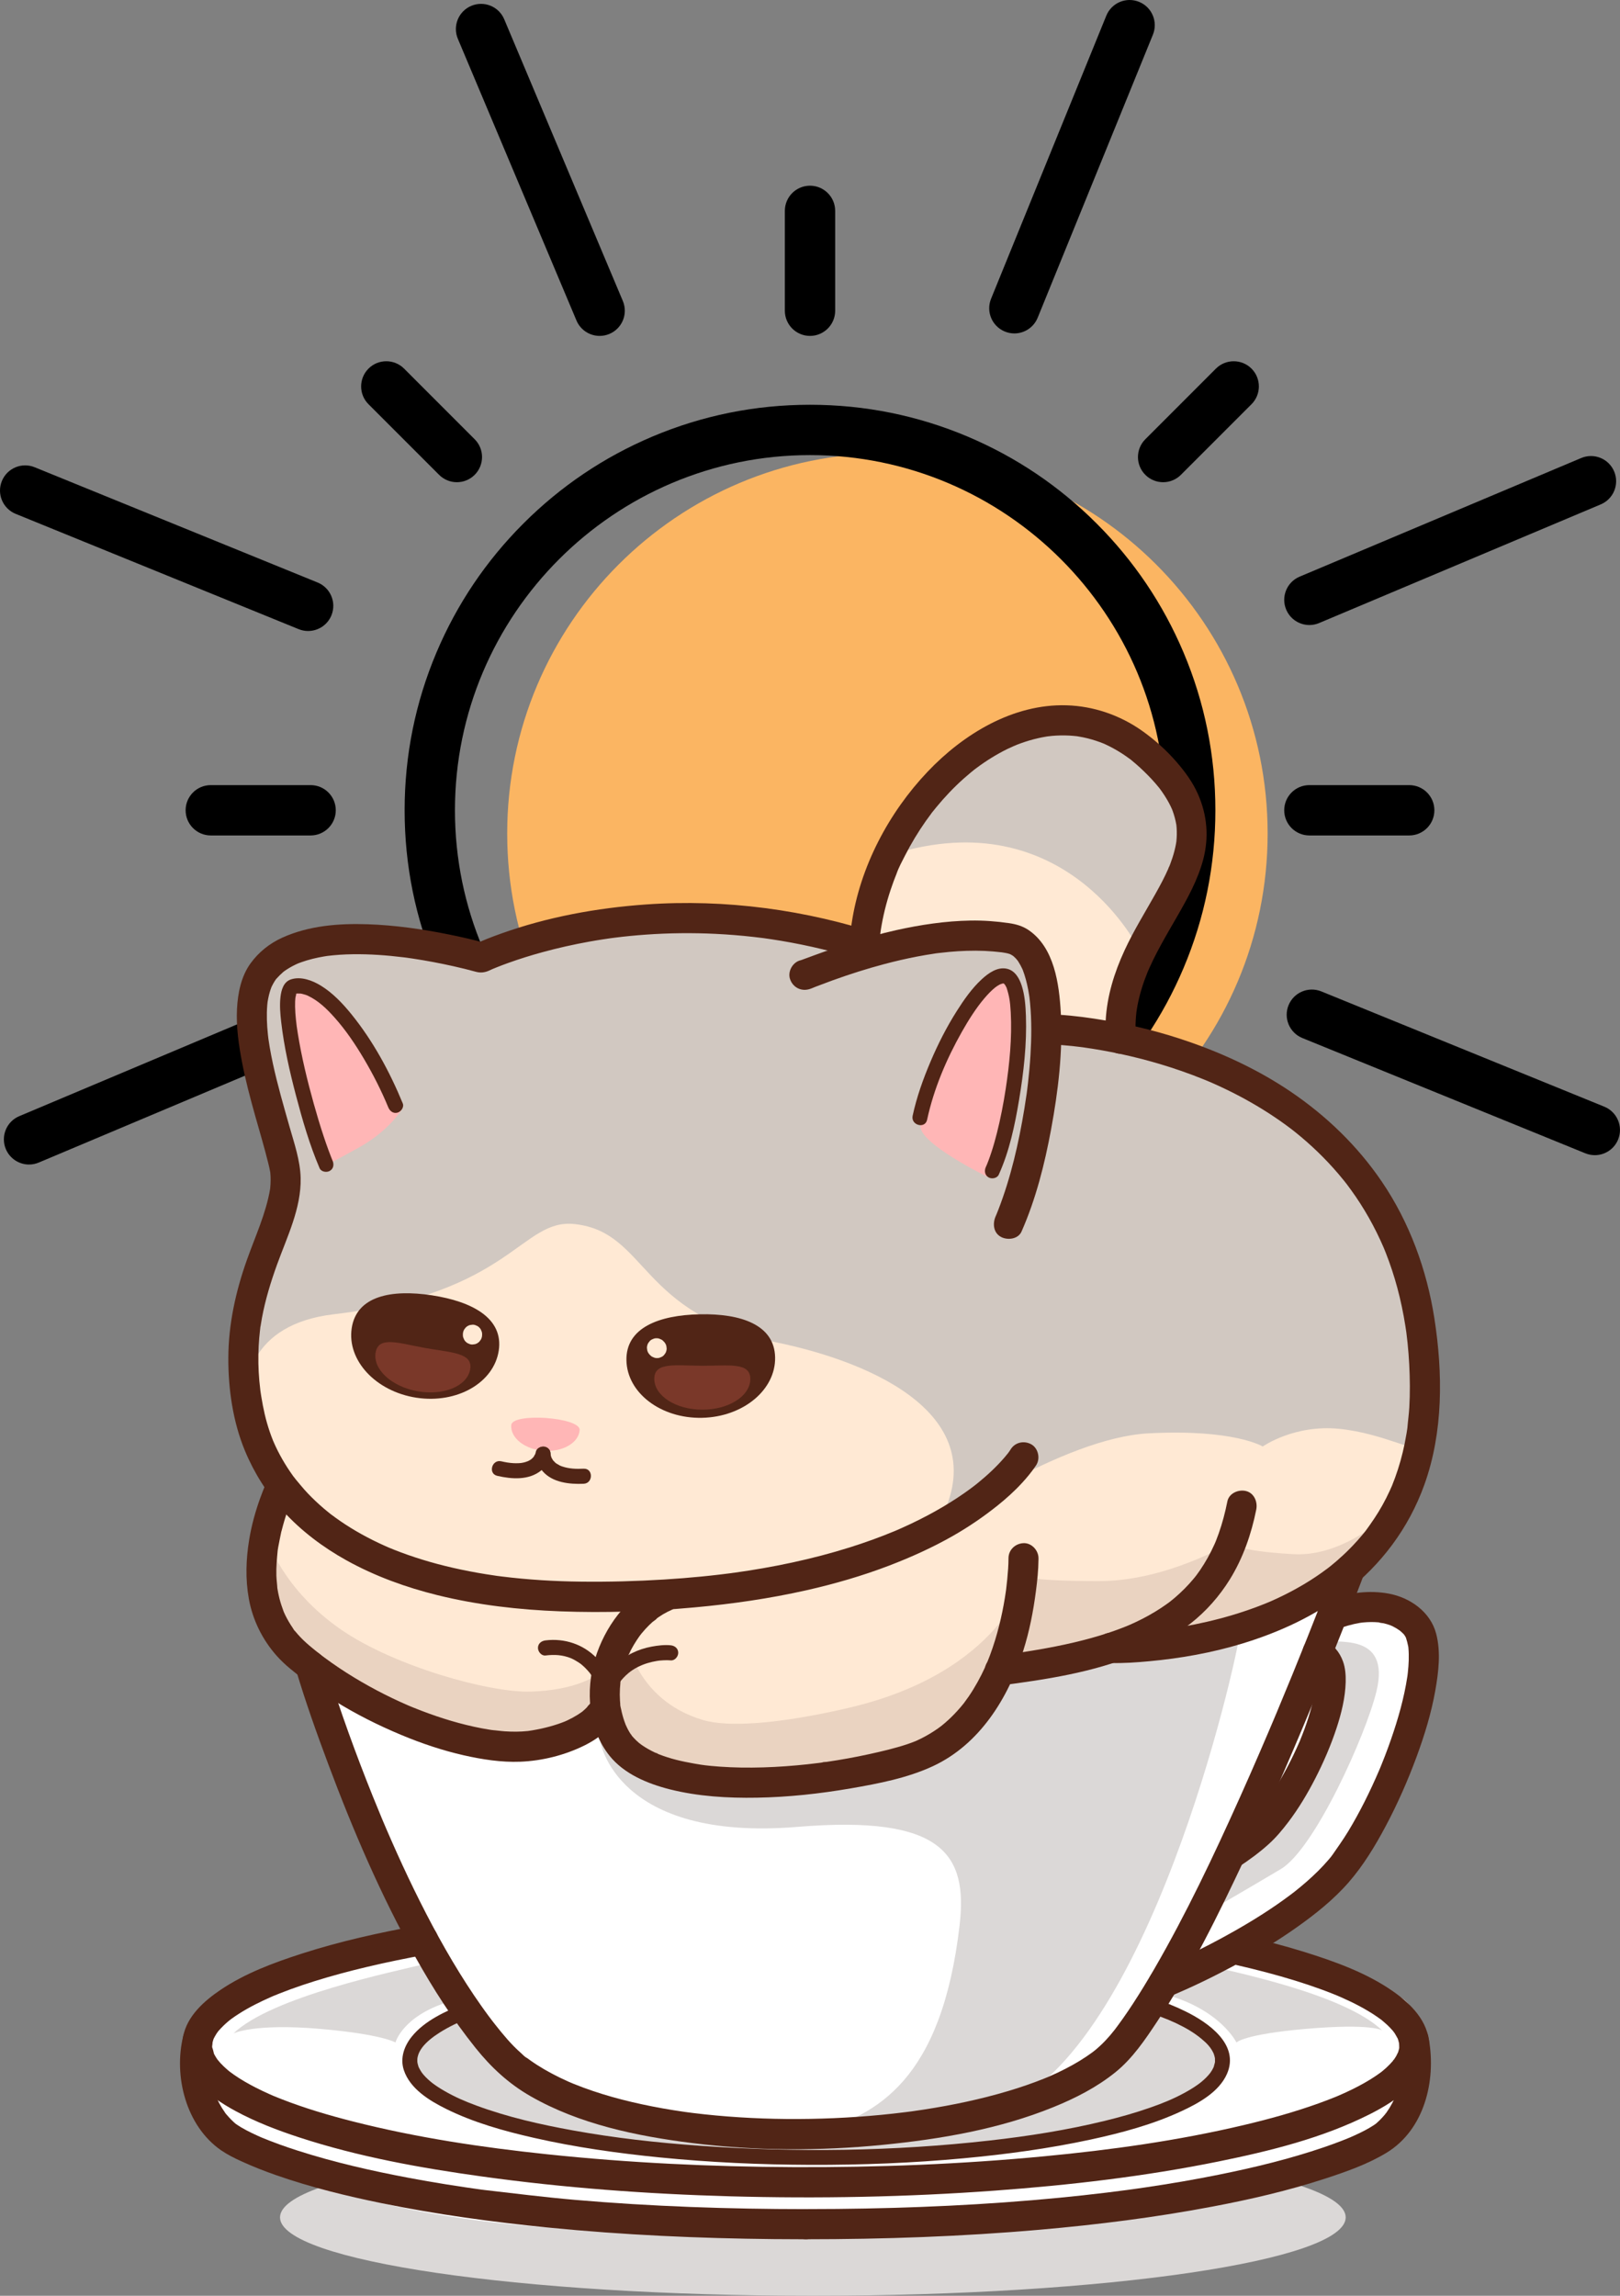 <svg width="108" height="153" viewBox="0 0 108 153" fill="none" xmlns="http://www.w3.org/2000/svg">
<rect x="0" y="0" width="108" height="153" fill="#808080" stroke="none"/>
<g clip-path="url(#clip0_658_13079)">
<path d="M59.161 80.896C73.16 80.896 84.509 69.548 84.509 55.548C84.509 41.549 73.16 30.201 59.161 30.201C45.162 30.201 33.813 41.549 33.813 55.548C33.813 69.548 45.162 80.896 59.161 80.896Z" fill="#FBB562"/>
<path d="M87.293 41.654C86.638 41.654 86.017 41.269 85.747 40.628C85.387 39.774 85.788 38.79 86.641 38.431L105.414 30.524C106.267 30.164 107.251 30.565 107.61 31.418C107.97 32.272 107.569 33.256 106.716 33.615L87.943 41.522C87.731 41.612 87.51 41.654 87.293 41.654Z" fill="black"/>
<path d="M67.624 22.221C67.413 22.221 67.199 22.181 66.992 22.096C66.134 21.747 65.722 20.769 66.071 19.91L73.754 1.045C74.103 0.187 75.081 -0.225 75.939 0.124C76.798 0.473 77.209 1.452 76.861 2.31L69.178 21.175C68.913 21.826 68.286 22.221 67.624 22.221Z" fill="black"/>
<path d="M39.977 22.386C39.322 22.386 38.701 22 38.431 21.359L30.524 2.587C30.164 1.733 30.565 0.75 31.418 0.39C32.272 0.031 33.256 0.431 33.615 1.285L41.522 20.057C41.882 20.911 41.481 21.894 40.628 22.254C40.415 22.343 40.194 22.386 39.977 22.386V22.386Z" fill="black"/>
<path d="M20.542 42.053C20.331 42.053 20.117 42.013 19.91 41.929L1.045 34.246C0.187 33.897 -0.225 32.918 0.124 32.06C0.473 31.202 1.452 30.789 2.31 31.139L21.175 38.821C22.033 39.171 22.445 40.149 22.096 41.007C21.831 41.658 21.204 42.052 20.542 42.052V42.053Z" fill="black"/>
<path d="M1.937 77.609C1.282 77.609 0.66 77.223 0.39 76.582C0.031 75.728 0.431 74.744 1.285 74.385L20.057 66.478C20.911 66.118 21.894 66.519 22.254 67.372C22.613 68.226 22.213 69.21 21.359 69.569L2.587 77.476C2.374 77.566 2.154 77.609 1.937 77.609Z" fill="black"/>
<path d="M32.692 108C32.481 108 32.267 107.96 32.06 107.876C31.202 107.527 30.79 106.548 31.139 105.69L38.821 86.825C39.171 85.966 40.15 85.554 41.007 85.903C41.865 86.253 42.277 87.231 41.928 88.09L34.246 106.955C33.981 107.606 33.354 108 32.692 108Z" fill="black"/>
<path d="M75.931 107.742C75.276 107.742 74.655 107.357 74.385 106.715L66.478 87.943C66.118 87.089 66.519 86.106 67.372 85.746C68.226 85.387 69.21 85.787 69.569 86.641L77.476 105.413C77.836 106.267 77.435 107.25 76.582 107.61C76.369 107.699 76.148 107.742 75.931 107.742Z" fill="black"/>
<path d="M106.321 76.985C106.111 76.985 105.897 76.945 105.689 76.861L86.824 69.179C85.966 68.829 85.554 67.851 85.903 66.993C86.252 66.135 87.231 65.723 88.089 66.072L106.954 73.754C107.812 74.103 108.224 75.082 107.875 75.94C107.61 76.591 106.983 76.985 106.321 76.985Z" fill="black"/>
<path d="M54 81.025C50.352 81.025 46.813 80.311 43.48 78.901C40.262 77.54 37.372 75.591 34.891 73.11C32.409 70.629 30.461 67.739 29.1 64.52C27.69 61.187 26.975 57.648 26.975 54C26.975 50.352 27.69 46.813 29.1 43.48C30.461 40.262 32.409 37.372 34.891 34.891C37.372 32.409 40.262 30.461 43.48 29.1C46.813 27.69 50.352 26.975 54 26.975C57.648 26.975 61.187 27.69 64.52 29.1C67.739 30.461 70.629 32.409 73.11 34.891C75.591 37.372 77.54 40.262 78.901 43.48C80.311 46.813 81.025 50.352 81.025 54C81.025 57.648 80.311 61.187 78.901 64.52C77.54 67.739 75.591 70.629 73.11 73.11C70.629 75.591 67.739 77.54 64.52 78.901C61.187 80.311 57.648 81.025 54 81.025ZM54 30.33C40.948 30.33 30.33 40.949 30.33 54C30.33 67.052 40.949 77.671 54 77.671C67.052 77.671 77.671 67.052 77.671 54C77.671 40.949 67.052 30.33 54 30.33Z" fill="black"/>
<path d="M54 22.386C53.074 22.386 52.323 21.634 52.323 20.708V14.053C52.323 13.127 53.074 12.376 54 12.376C54.926 12.376 55.678 13.127 55.678 14.053V20.708C55.678 21.634 54.926 22.386 54 22.386Z" fill="black"/>
<path d="M30.459 32.136C30.029 32.136 29.6 31.972 29.273 31.645L24.566 26.939C23.912 26.284 23.912 25.222 24.566 24.566C25.221 23.911 26.283 23.912 26.939 24.566L31.645 29.273C32.3 29.927 32.3 30.99 31.645 31.645C31.318 31.972 30.888 32.136 30.459 32.136Z" fill="black"/>
<path d="M20.708 55.678H14.052C13.126 55.678 12.375 54.926 12.375 54C12.375 53.074 13.126 52.323 14.052 52.323H20.708C21.634 52.323 22.385 53.074 22.385 54C22.385 54.926 21.634 55.678 20.708 55.678Z" fill="black"/>
<path d="M25.753 83.925C25.323 83.925 24.894 83.761 24.566 83.434C23.912 82.779 23.912 81.717 24.566 81.061L29.273 76.355C29.927 75.7 30.99 75.7 31.645 76.355C32.3 77.01 32.3 78.072 31.645 78.727L26.939 83.434C26.611 83.761 26.182 83.925 25.753 83.925Z" fill="black"/>
<path d="M54 95.625C53.074 95.625 52.323 94.874 52.323 93.948V87.292C52.323 86.366 53.074 85.615 54 85.615C54.926 85.615 55.678 86.366 55.678 87.292V93.948C55.678 94.874 54.926 95.625 54 95.625Z" fill="black"/>
<path d="M82.247 83.925C81.818 83.925 81.389 83.761 81.061 83.434L76.355 78.727C75.7 78.073 75.7 77.01 76.355 76.355C77.01 75.7 78.072 75.7 78.727 76.355L83.434 81.061C84.088 81.716 84.088 82.778 83.434 83.434C83.106 83.761 82.677 83.925 82.247 83.925Z" fill="black"/>
<path d="M93.948 55.678H87.292C86.366 55.678 85.615 54.926 85.615 54C85.615 53.074 86.366 52.323 87.292 52.323H93.948C94.874 52.323 95.625 53.074 95.625 54C95.625 54.926 94.874 55.678 93.948 55.678Z" fill="black"/>
<path d="M77.541 32.136C77.112 32.136 76.682 31.972 76.355 31.645C75.7 30.99 75.7 29.928 76.355 29.273L81.061 24.566C81.716 23.912 82.778 23.912 83.434 24.566C84.088 25.221 84.088 26.283 83.434 26.939L78.727 31.645C78.4 31.972 77.971 32.136 77.541 32.136Z" fill="black"/>
</g>
<g clip-path="url(#clip1_658_13079)">
<path d="M54.191 153C73.809 153 89.713 150.661 89.713 147.775C89.713 144.889 73.809 142.55 54.191 142.55C34.572 142.55 18.668 144.889 18.668 147.775C18.668 150.661 34.572 153 54.191 153Z" fill="#DBD8D7"/>
<path d="M20.803 112.336C21.308 112.694 27.666 128.884 27.666 128.884C27.666 128.884 12.562 131.578 12.962 137.365C13.362 143.153 22.064 150.588 58.174 148.378C94.283 146.167 93.783 140.641 93.883 140.339C93.983 140.038 94.985 137.068 94.483 136.019C93.981 134.969 94.637 134.009 93.523 133.205C92.409 132.401 83.775 129.889 83.775 129.889C83.775 129.889 89.228 125.669 91.006 122.554C92.783 119.439 95.593 114.013 95.288 111.802C94.984 109.592 95.084 107.897 94.183 107.689C93.283 107.482 88.852 108.083 88.582 107.428C88.312 106.773 88.882 105.837 88.882 105.837C88.882 105.837 87.382 107.884 83.181 108.336C78.98 108.788 78.079 108.336 78.079 108.336C78.079 108.336 73.627 110.705 70.755 110.834C67.885 110.963 66.876 111.25 66.576 111.326C66.276 111.401 67.088 115.273 60.83 116.854C54.573 118.435 47.419 119.563 43.787 117.932C40.155 116.301 40.165 114.475 39.828 114.516C39.492 114.557 38.72 115.629 35.865 116.124C30.92 116.98 20.803 112.337 20.803 112.337L20.803 112.336Z" fill="white"/>
<path d="M40.02 116.051C40.02 116.051 41.044 122.755 53.172 121.75C62.874 120.946 64.515 123.604 63.975 128.291C62.774 138.691 58.406 140.94 54.41 142.088C54.41 142.088 66.039 141.25 68.523 139.535C77.838 133.109 83.064 107.909 82.7 108.385C82.336 108.86 81.779 109.575 78.678 109.634C75.578 109.693 74.577 110.195 73.477 110.195C72.377 110.195 67.475 111.15 66.975 111.326C66.475 111.501 68.8 114.163 61.689 116.608C48.797 121.041 40.02 116.051 40.02 116.051Z" fill="#DBD8D7"/>
<path d="M88.325 109.283C88.856 109.63 92.762 108.641 91.76 112.736C91.052 115.629 87.643 123.218 85.393 124.559C83.142 125.899 80.705 127.307 80.705 127.307C80.705 127.307 79.657 125.478 82.383 123.407C86.244 120.473 88.084 114.419 88.46 112.736C88.835 111.053 88.325 109.283 88.325 109.283Z" fill="#DBD8D7"/>
<path d="M15.562 135.516C18.14 133.055 26.265 131.396 28.516 130.844C28.669 130.806 29.916 133.406 29.916 133.406C26.823 134.361 26.365 136.119 26.365 136.119C26.365 136.119 25.483 135.573 21.364 135.215C16.925 134.828 15.562 135.516 15.562 135.516Z" fill="#DBD8D7"/>
<path d="M92.143 135.314C89.566 132.853 82.13 131.397 79.879 130.844C79.726 130.807 77.629 132.904 77.629 132.904C81.362 133.909 82.43 136.12 82.43 136.12C82.43 136.12 82.913 135.574 87.031 135.215C91.47 134.828 92.143 135.314 92.143 135.314Z" fill="#DBD8D7"/>
<path d="M30.102 134.324C27.573 135.585 27.566 136.948 27.816 138.23C28.066 139.511 33.85 143.943 53.721 143.605C73.592 143.268 80.22 140.608 81.072 138.691C81.924 136.774 80.635 136.12 80.507 135.868C80.379 135.617 77.155 134.324 76.976 134.261C76.797 134.197 71.427 141.194 53.922 142.088C40.885 142.754 31.016 134.713 30.666 134.462C30.316 134.21 30.102 134.324 30.102 134.324H30.102Z" fill="#DBD8D7"/>
<path d="M71.877 47.594C65.448 48.553 59.874 54.829 58.874 57.14C57.873 59.451 57.968 62.431 57.296 62.642C56.625 62.853 49.055 59.451 41.761 60.959C34.467 62.466 32.694 63.988 32.141 63.471C31.588 62.953 18.288 60.151 17.162 65.194C16.037 70.238 18.668 78.527 18.668 78.527C18.668 78.527 15.79 85.812 16.431 92.007C17.072 98.202 18.668 99.844 18.668 99.844C18.668 99.844 15.283 107.272 19.707 110.834C24.132 114.395 30.132 115.876 34.273 116.226C38.414 116.575 40.822 114.214 40.822 114.214C40.822 114.214 41.769 121.549 54.773 118.736C67.776 115.922 66.976 111.325 66.976 111.325C66.976 111.325 76.19 109.543 76.563 109.633C76.938 109.724 83.394 110.165 87.155 107.18C90.916 104.196 94.483 99.418 94.783 96.416C95.083 93.414 95.529 83.135 91.005 78.096C86.481 73.056 74.718 69.097 74.718 69.097C74.718 69.097 75.578 63.517 77.679 60.178C79.779 56.839 79.831 53.929 77.979 51.312C76.127 48.696 71.877 47.594 71.877 47.594Z" fill="#FFE9D4"/>
<path d="M17.794 102.537C16.963 105.171 17.564 109.628 22.773 112.867C27.982 116.105 32.814 116.553 34.745 116.254C36.675 115.955 39.828 114.516 39.828 114.516C39.828 114.516 40.175 119.094 51.675 118.563C63.174 118.033 66.663 112.33 66.663 112.33C66.663 112.33 67.356 111.142 67.839 111.08C68.322 111.018 75.576 108.949 76.069 109.291C76.563 109.633 84.051 107.702 87.781 106.095C91.511 104.489 93.36 100.133 93.36 100.133C93.36 100.133 90.071 103.792 86.225 103.577C82.38 103.361 81.997 102.84 81.997 102.84C81.997 102.84 77.779 105.371 73.278 105.371C68.776 105.371 68.407 105.07 68.407 105.07C68.407 105.07 66.762 111.432 56.609 113.811C53.29 114.59 49 115.277 46.82 114.615C42.334 113.254 41.761 109.147 41.761 109.147C41.761 109.147 41.269 112.564 35.368 112.735C32.591 112.816 26.288 111.036 22.773 108.627C18.817 105.917 17.794 102.536 17.794 102.536V102.537Z" fill="#EAD3C1"/>
<path d="M16.338 92.797C16.473 92.397 16.464 88.267 22.264 87.586C34.167 86.188 34.724 81.164 38.343 81.58C43.188 82.137 42.569 87.586 51.675 89.444C58.349 90.805 66.555 94.49 62.504 101.634C62.504 101.634 70.847 95.826 76.564 95.524C82.28 95.223 84.181 96.401 84.181 96.401C84.181 96.401 86.281 94.921 89.282 95.223C92.283 95.524 94.732 96.994 94.784 96.416C94.835 95.838 95.747 91.644 94.552 86.888C93.356 82.132 90.459 77.93 85.393 73.872C80.328 69.815 75.712 68.975 74.719 69.097C73.726 69.22 70.077 68.394 70.077 68.394C70.077 68.394 71.302 63.922 67.376 62.667C63.45 61.412 56.611 63.051 56.611 63.051C56.611 63.051 49.372 61.786 43.787 61.348C38.202 60.91 32.142 64.174 32.142 64.174C32.142 64.174 21.341 61.817 18.064 64.533C14.786 67.25 19.064 78.528 19.064 78.528L16.338 92.797H16.338Z" fill="#D1C8C1"/>
<path d="M58.874 57.14C70.755 53.02 75.752 63.03 75.778 62.968C75.804 62.906 80.47 57.604 79.157 53.873C77.844 50.143 74.527 46.343 69.401 48.225C64.276 50.107 58.874 57.141 58.874 57.141L58.874 57.14Z" fill="#D1C8C1"/>
<path d="M21.695 77.67C21.17 77.527 17.686 66.969 19.691 65.914C21.695 64.859 26.796 73.923 26.796 73.923C26.796 73.923 25.971 75.334 23.946 76.464C22.366 77.346 21.695 77.67 21.695 77.67Z" fill="#FFB6B6"/>
<path d="M61.369 74.985C61.153 76.163 65.899 78.463 65.899 78.463C65.899 78.463 69.705 65.828 67.154 65.194C64.022 64.415 61.368 74.985 61.368 74.985L61.369 74.985Z" fill="#FFB6B6"/>
<path d="M38.644 95.304C38.583 96.157 37.513 96.776 36.253 96.686C34.994 96.596 34.022 95.831 34.082 94.978C34.143 94.124 38.703 94.451 38.643 95.304H38.644Z" fill="#FFB6B6"/>
<path d="M67.369 96.604C67.331 96.668 67.287 96.728 67.244 96.789C67.221 96.822 67.196 96.854 67.172 96.887C67.03 97.08 67.349 96.663 67.229 96.813C67.149 96.912 67.07 97.011 66.987 97.107C66.439 97.747 65.817 98.323 65.163 98.853C65.113 98.893 65.062 98.934 65.012 98.973C64.983 98.996 64.953 99.019 64.924 99.043C64.837 99.113 65.165 98.858 65.013 98.974C64.894 99.064 64.776 99.154 64.656 99.242C64.388 99.439 64.114 99.629 63.837 99.812C63.209 100.227 62.561 100.609 61.897 100.963C61.516 101.166 61.129 101.36 60.739 101.546C60.527 101.646 60.315 101.744 60.101 101.839C60.002 101.883 59.902 101.927 59.802 101.97C59.752 101.992 59.7 102.014 59.65 102.036C59.508 102.097 59.756 101.991 59.757 101.99C59.72 102.005 59.683 102.021 59.646 102.037C58.667 102.444 57.669 102.804 56.658 103.122C54.131 103.917 51.528 104.456 48.906 104.819C48.87 104.824 48.831 104.826 48.795 104.834C49.022 104.785 48.894 104.821 48.838 104.828C48.75 104.839 48.663 104.851 48.575 104.862C48.373 104.888 48.169 104.913 47.966 104.937C47.563 104.985 47.159 105.028 46.754 105.068C45.931 105.149 45.107 105.214 44.282 105.265C42.437 105.379 40.586 105.429 38.737 105.407C36.968 105.387 35.198 105.282 33.441 105.062C33.336 105.049 33.228 105.039 33.123 105.021C33.325 105.056 33.126 105.021 33.035 105.008C32.828 104.978 32.622 104.947 32.416 104.914C32.041 104.855 31.666 104.789 31.293 104.716C30.575 104.578 29.862 104.416 29.156 104.228C28.5 104.053 27.851 103.854 27.21 103.63C26.902 103.522 26.596 103.408 26.292 103.288C26.159 103.235 26.026 103.181 25.893 103.125C25.73 103.057 26.086 103.21 25.881 103.119C25.798 103.083 25.716 103.047 25.633 103.01C24.595 102.544 23.593 101.996 22.656 101.349C22.443 101.202 22.236 101.048 22.028 100.894C21.915 100.809 22.224 101.049 22.03 100.895C21.984 100.858 21.938 100.822 21.893 100.785C21.79 100.702 21.687 100.617 21.586 100.531C21.213 100.213 20.857 99.877 20.519 99.523C20.201 99.189 19.92 98.829 19.621 98.479C19.858 98.757 19.608 98.459 19.549 98.379C19.48 98.283 19.412 98.186 19.346 98.089C19.219 97.903 19.097 97.714 18.98 97.521C18.759 97.158 18.557 96.782 18.376 96.397C18.332 96.303 18.289 96.208 18.247 96.112C18.227 96.068 18.21 96.022 18.189 95.978C18.343 96.305 18.235 96.087 18.203 96.008C18.126 95.817 18.054 95.625 17.987 95.43C17.854 95.041 17.74 94.645 17.647 94.244C17.558 93.86 17.484 93.473 17.421 93.085C17.405 92.986 17.389 92.887 17.375 92.788C17.367 92.732 17.359 92.676 17.351 92.62C17.352 92.63 17.372 92.797 17.359 92.679C17.335 92.461 17.309 92.243 17.289 92.025C17.221 91.253 17.205 90.477 17.245 89.703C17.263 89.352 17.293 89.001 17.334 88.652C17.34 88.607 17.345 88.562 17.351 88.517C17.369 88.358 17.332 88.575 17.342 88.582C17.326 88.572 17.371 88.382 17.376 88.349C17.402 88.175 17.432 88.001 17.464 87.828C17.689 86.619 18.048 85.442 18.466 84.287C19.134 82.437 20.088 80.526 20.043 78.51C20.017 77.347 19.616 76.196 19.301 75.088C18.903 73.688 18.496 72.289 18.189 70.865C18.111 70.502 18.04 70.138 17.978 69.773C17.95 69.611 17.925 69.449 17.902 69.287C17.864 69.027 17.918 69.43 17.895 69.245C17.884 69.143 17.871 69.042 17.86 68.94C17.792 68.292 17.763 67.636 17.817 66.985C17.823 66.916 17.831 66.847 17.838 66.778C17.863 66.53 17.798 66.997 17.842 66.755C17.867 66.616 17.892 66.476 17.925 66.338C17.957 66.205 17.995 66.073 18.039 65.943C18.059 65.884 18.082 65.825 18.103 65.766C18.156 65.616 18.068 65.851 18.062 65.86C18.084 65.823 18.098 65.78 18.117 65.741C18.173 65.624 18.235 65.511 18.304 65.401C18.336 65.35 18.37 65.302 18.403 65.253C18.52 65.078 18.253 65.419 18.416 65.239C18.567 65.071 18.723 64.914 18.895 64.766C19.046 64.635 18.827 64.813 18.852 64.797C18.896 64.767 18.937 64.734 18.981 64.703C19.081 64.633 19.185 64.566 19.29 64.504C19.391 64.444 19.494 64.387 19.599 64.335C19.648 64.309 19.698 64.285 19.748 64.262C19.788 64.243 20.027 64.139 19.848 64.215C19.678 64.287 19.865 64.209 19.909 64.192C19.97 64.168 20.031 64.145 20.093 64.124C20.21 64.082 20.329 64.043 20.448 64.007C20.703 63.931 20.961 63.867 21.221 63.813C21.341 63.788 21.463 63.765 21.584 63.745C21.655 63.733 21.725 63.722 21.796 63.711C22.042 63.674 21.637 63.729 21.797 63.71C22.079 63.676 22.362 63.648 22.645 63.629C23.218 63.591 23.793 63.585 24.366 63.6C24.933 63.616 25.498 63.653 26.063 63.707C26.347 63.734 26.632 63.765 26.915 63.8C26.978 63.808 27.041 63.816 27.105 63.824C27.363 63.858 26.959 63.804 27.105 63.824C27.245 63.844 27.385 63.864 27.525 63.885C28.436 64.022 29.341 64.194 30.241 64.395C30.737 64.507 31.232 64.627 31.721 64.762C32.023 64.846 32.31 64.818 32.606 64.685C32.679 64.653 32.752 64.618 32.825 64.585C32.858 64.571 32.89 64.557 32.922 64.543C33.133 64.452 32.682 64.643 32.822 64.586C32.916 64.547 33.01 64.508 33.105 64.47C33.359 64.368 33.616 64.271 33.874 64.178C34.622 63.909 35.382 63.672 36.149 63.462C37.185 63.178 38.234 62.943 39.291 62.753C39.601 62.697 39.913 62.645 40.225 62.598C40.381 62.574 40.538 62.551 40.694 62.529C40.727 62.524 40.758 62.52 40.79 62.515C40.925 62.495 40.581 62.542 40.716 62.526C40.813 62.513 40.91 62.5 41.008 62.488C41.687 62.403 42.368 62.336 43.05 62.288C44.597 62.178 46.151 62.161 47.7 62.236C48.551 62.277 49.401 62.346 50.248 62.442C50.464 62.466 50.68 62.493 50.895 62.52C50.911 62.523 51.057 62.541 50.936 62.526C50.806 62.508 50.991 62.533 51.021 62.538C51.153 62.556 51.284 62.575 51.416 62.595C51.862 62.662 52.307 62.737 52.751 62.819C54.619 63.165 56.461 63.646 58.264 64.245C58.761 64.41 59.378 64.054 59.494 63.543C59.62 62.989 59.327 62.484 58.795 62.307C53.743 60.629 48.362 59.9 43.05 60.278C39.773 60.511 36.484 61.114 33.386 62.225C32.778 62.443 32.167 62.674 31.586 62.956C31.843 62.922 32.1 62.888 32.357 62.854C31.569 62.626 30.764 62.448 29.96 62.284C28.167 61.92 26.339 61.657 24.509 61.596C22.58 61.531 20.579 61.688 18.803 62.497C17.971 62.876 17.245 63.456 16.706 64.198C16.076 65.064 15.855 66.18 15.8 67.23C15.738 68.423 15.913 69.632 16.137 70.801C16.367 72 16.682 73.182 17.011 74.358C17.304 75.401 17.618 76.439 17.877 77.492C17.928 77.698 17.98 77.906 18.015 78.116C18.022 78.157 18.026 78.199 18.034 78.24C18.021 78.17 18.004 77.971 18.018 78.138C18.026 78.228 18.034 78.318 18.038 78.408C18.045 78.582 18.043 78.756 18.033 78.93C18.028 79.015 18.021 79.099 18.013 79.182C18.008 79.225 18.003 79.267 17.998 79.309C17.983 79.458 18.041 79.034 18.008 79.233C17.732 80.876 17.013 82.406 16.46 83.966C15.711 86.073 15.227 88.268 15.222 90.513C15.217 92.588 15.529 94.753 16.327 96.679C16.947 98.174 17.805 99.528 18.896 100.725C20.093 102.038 21.547 103.126 23.095 103.986C24.993 105.04 27.061 105.789 29.164 106.308C31.84 106.968 34.604 107.283 37.355 107.386C40.337 107.499 43.34 107.395 46.312 107.122C48.809 106.894 51.301 106.535 53.749 105.984C55.627 105.561 57.482 105.024 59.281 104.336C60.747 103.774 62.184 103.125 63.547 102.347C64.576 101.759 65.553 101.093 66.479 100.354C67.066 99.886 67.627 99.381 68.136 98.828C68.451 98.486 68.75 98.124 69.014 97.741C69.042 97.702 69.069 97.662 69.094 97.621C69.366 97.171 69.208 96.497 68.735 96.246C68.25 95.989 67.657 96.126 67.367 96.607L67.369 96.604Z" fill="#512516"/>
<path d="M53.894 65.937C54.062 65.897 54.225 65.817 54.385 65.755C54.748 65.616 55.112 65.479 55.477 65.346C56.626 64.93 57.79 64.558 58.971 64.246C59.686 64.057 60.408 63.889 61.134 63.75C61.519 63.676 61.906 63.61 62.293 63.553C62.351 63.545 62.673 63.488 62.394 63.538C62.491 63.521 62.591 63.513 62.689 63.502C62.886 63.478 63.084 63.457 63.281 63.439C64.067 63.367 64.857 63.339 65.645 63.372C66.02 63.388 66.392 63.423 66.765 63.465C66.906 63.48 66.571 63.435 66.712 63.457C66.759 63.465 66.806 63.471 66.853 63.478C66.921 63.489 66.99 63.5 67.059 63.513C67.143 63.529 67.227 63.55 67.308 63.577C67.346 63.589 67.383 63.608 67.421 63.617C67.458 63.626 67.152 63.488 67.303 63.569C67.377 63.61 67.451 63.647 67.522 63.693C67.552 63.712 67.579 63.734 67.609 63.752C67.7 63.808 67.385 63.559 67.525 63.688C67.589 63.747 67.654 63.804 67.715 63.867C67.768 63.923 67.814 63.995 67.871 64.046C67.881 64.055 67.704 63.812 67.774 63.92C67.786 63.938 67.8 63.955 67.812 63.973C67.837 64.01 67.863 64.047 67.887 64.084C67.989 64.242 68.078 64.408 68.157 64.578C68.178 64.623 68.196 64.67 68.217 64.715C68.222 64.725 68.112 64.446 68.16 64.58C68.168 64.604 68.179 64.627 68.188 64.651C68.225 64.75 68.26 64.849 68.293 64.949C68.362 65.162 68.42 65.378 68.47 65.596C68.524 65.831 68.569 66.069 68.606 66.307C68.616 66.369 68.624 66.431 68.634 66.493C68.66 66.656 68.6 66.214 68.627 66.44C68.643 66.579 68.659 66.717 68.672 66.856C68.781 68.007 68.768 69.168 68.698 70.321C68.66 70.944 68.603 71.566 68.532 72.186C68.513 72.347 68.494 72.506 68.474 72.666C68.468 72.713 68.437 72.945 68.46 72.773C68.482 72.609 68.463 72.748 68.458 72.789C68.451 72.839 68.444 72.889 68.437 72.939C68.391 73.26 68.342 73.579 68.29 73.898C67.914 76.179 67.39 78.474 66.552 80.631C66.51 80.74 66.466 80.848 66.422 80.956C66.363 81.103 66.533 80.699 66.441 80.91C66.419 80.96 66.398 81.011 66.376 81.06C66.165 81.54 66.221 82.162 66.735 82.435C67.169 82.666 67.877 82.588 68.103 82.074C69.057 79.91 69.643 77.587 70.073 75.265C70.544 72.718 70.865 70.085 70.72 67.491C70.612 65.573 70.29 63.138 68.557 61.974C68.172 61.715 67.732 61.59 67.279 61.524C66.42 61.398 65.558 61.335 64.69 61.35C63.032 61.379 61.373 61.629 59.757 61.987C57.619 62.462 55.574 63.184 53.526 63.943C53.472 63.963 53.418 63.986 53.363 63.998C52.854 64.12 52.502 64.731 52.664 65.234C52.836 65.767 53.349 66.067 53.895 65.936L53.894 65.937Z" fill="#512516"/>
<path d="M17.926 99.379C17.926 99.379 17.926 99.38 17.926 99.381L17.79 98.874C17.79 98.874 17.878 98.542 17.817 98.643C17.804 98.664 17.797 98.695 17.788 98.717C17.757 98.8 17.721 98.881 17.688 98.963C17.572 99.246 17.459 99.53 17.355 99.817C17.028 100.721 16.769 101.653 16.613 102.603C16.397 103.92 16.353 105.229 16.589 106.547C16.844 107.965 17.499 109.287 18.455 110.359C19.004 110.975 19.671 111.481 20.323 111.98C20.964 112.47 21.63 112.927 22.314 113.355C23.724 114.237 25.21 114.979 26.743 115.62C28.094 116.185 29.491 116.656 30.919 116.98C32.144 117.257 33.422 117.457 34.68 117.408C36.144 117.351 37.646 116.975 38.961 116.325C39.644 115.987 40.31 115.53 40.78 114.92C40.822 114.866 40.87 114.809 40.908 114.75C41.188 114.305 41.015 113.623 40.549 113.375C40.055 113.113 39.48 113.261 39.181 113.736C39.177 113.742 39.173 113.748 39.169 113.754C39.079 113.884 39.266 113.614 39.281 113.611C39.24 113.619 39.142 113.77 39.111 113.802C39.012 113.904 38.904 113.996 38.796 114.089C38.666 114.2 38.998 113.94 38.877 114.027C38.843 114.052 38.809 114.078 38.773 114.103C38.684 114.167 38.593 114.227 38.501 114.285C38.293 114.415 38.076 114.532 37.855 114.637C37.796 114.666 37.736 114.692 37.677 114.719C37.528 114.788 37.74 114.691 37.754 114.687C37.718 114.697 37.677 114.719 37.642 114.733C37.493 114.793 37.342 114.847 37.189 114.899C36.825 115.021 36.455 115.121 36.08 115.203C35.887 115.245 35.693 115.282 35.498 115.315C35.395 115.333 35.291 115.347 35.187 115.364C35.009 115.394 35.425 115.337 35.296 115.35C35.258 115.354 35.22 115.359 35.182 115.363C34.677 115.417 34.167 115.415 33.662 115.383C33.377 115.364 33.094 115.319 32.81 115.3C33.133 115.322 32.855 115.306 32.78 115.294C32.71 115.284 32.64 115.273 32.57 115.261C32.417 115.236 32.264 115.21 32.112 115.181C30.745 114.92 29.406 114.512 28.107 114.015C27.934 113.949 27.76 113.881 27.588 113.811C27.507 113.778 27.426 113.745 27.345 113.712C27.314 113.698 27.163 113.636 27.291 113.689C27.431 113.748 27.207 113.654 27.201 113.651C26.851 113.499 26.503 113.341 26.158 113.175C25.457 112.839 24.768 112.476 24.096 112.085C23.419 111.692 22.758 111.271 22.118 110.82C21.959 110.708 21.801 110.594 21.644 110.478C21.571 110.424 21.498 110.37 21.427 110.315C21.386 110.284 21.345 110.252 21.303 110.221C21.152 110.106 21.387 110.289 21.291 110.212C20.995 109.974 20.695 109.737 20.412 109.482C20.155 109.251 19.915 109 19.695 108.733C19.666 108.698 19.64 108.663 19.611 108.629C19.538 108.543 19.671 108.702 19.666 108.701C19.629 108.691 19.537 108.522 19.514 108.489C19.423 108.357 19.337 108.222 19.256 108.083C19.176 107.947 19.102 107.809 19.032 107.668C19 107.603 18.969 107.538 18.94 107.472C18.923 107.434 18.907 107.396 18.89 107.359C18.837 107.244 18.982 107.599 18.909 107.4C18.804 107.116 18.706 106.831 18.632 106.537C18.598 106.401 18.567 106.266 18.541 106.129C18.526 106.052 18.512 105.974 18.499 105.896C18.494 105.866 18.49 105.837 18.485 105.808C18.457 105.643 18.488 105.795 18.492 105.871C18.478 105.58 18.433 105.29 18.425 104.997C18.408 104.426 18.462 103.868 18.515 103.302C18.483 103.64 18.506 103.374 18.517 103.298C18.527 103.236 18.537 103.173 18.547 103.111C18.57 102.971 18.701 102.334 18.729 102.196C18.778 101.946 18.729 102.196 18.791 101.949C18.901 101.514 19.031 101.083 19.176 100.659C19.344 100.166 19.582 99.692 19.738 99.196C19.831 98.903 18.788 99.618 18.668 99.34C18.459 98.855 18.7 97.735 18.284 98.005C17.784 98.329 17.701 98.862 17.925 99.38L17.926 99.379Z" fill="#512516"/>
<path d="M43.774 105.549C41.755 106.426 40.309 108.474 39.676 110.535C39.024 112.658 39.214 115.24 40.639 117.015C41.614 118.231 43.189 118.878 44.657 119.249C46.541 119.723 48.522 119.839 50.459 119.805C52.557 119.769 54.654 119.541 56.721 119.184C58.568 118.865 60.496 118.496 62.206 117.699C65.307 116.253 67.212 113.175 68.218 110.005C68.629 108.71 68.888 107.38 69.062 106.034C69.153 105.342 69.225 104.639 69.232 103.941C69.232 103.909 69.233 103.878 69.233 103.847C69.233 103.321 68.773 102.818 68.233 102.842C67.691 102.866 67.233 103.283 67.233 103.847C67.233 104.311 67.195 104.777 67.151 105.239C67.129 105.47 67.103 105.701 67.074 105.932C67.062 106.025 67.027 106.266 67.083 105.871C67.074 105.931 67.067 105.99 67.058 106.049C67.037 106.198 67.014 106.347 66.99 106.495C66.891 107.105 66.768 107.71 66.617 108.31C66.449 108.981 66.247 109.644 66.006 110.293C65.946 110.454 65.883 110.615 65.818 110.774C65.803 110.812 65.786 110.85 65.771 110.888C65.887 110.586 65.824 110.765 65.794 110.832C65.754 110.923 65.714 111.015 65.673 111.106C65.519 111.442 65.353 111.773 65.173 112.097C64.991 112.424 64.796 112.744 64.585 113.053C64.479 113.209 64.36 113.357 64.255 113.513C64.259 113.507 64.415 113.309 64.317 113.432C64.285 113.472 64.253 113.513 64.221 113.553C64.156 113.634 64.09 113.714 64.023 113.792C63.774 114.082 63.509 114.359 63.228 114.618C63.086 114.749 62.939 114.876 62.789 114.997C62.762 115.019 62.734 115.041 62.706 115.063C62.55 115.19 62.902 114.918 62.74 115.036C62.654 115.1 62.568 115.163 62.48 115.225C62.151 115.454 61.806 115.66 61.449 115.841C61.357 115.887 61.265 115.932 61.171 115.975C61.129 115.995 61.085 116.014 61.043 116.034C60.852 116.122 61.268 115.943 61.072 116.022C60.875 116.101 60.676 116.177 60.474 116.244C59.65 116.516 58.797 116.717 57.95 116.902C57.011 117.108 56.064 117.279 55.113 117.418C55.061 117.425 54.773 117.432 54.75 117.469C54.768 117.44 54.967 117.44 54.816 117.46C54.75 117.469 54.683 117.478 54.617 117.486C54.361 117.519 54.104 117.549 53.847 117.577C53.355 117.63 52.861 117.675 52.367 117.71C51.383 117.78 50.396 117.813 49.409 117.797C48.941 117.789 48.472 117.77 48.005 117.737C47.799 117.723 47.592 117.706 47.387 117.686C47.265 117.675 47.144 117.661 47.023 117.647C46.935 117.637 46.533 117.576 46.872 117.631C46.06 117.499 45.258 117.36 44.474 117.106C44.312 117.054 44.151 116.998 43.992 116.937C43.945 116.919 43.899 116.9 43.853 116.882C43.752 116.844 43.701 116.763 43.91 116.908C43.835 116.856 43.729 116.828 43.647 116.789C43.344 116.645 43.05 116.48 42.775 116.288C42.717 116.248 42.66 116.196 42.599 116.16C42.889 116.328 42.666 116.213 42.585 116.143C42.464 116.039 42.349 115.928 42.241 115.811C42.195 115.761 42.151 115.709 42.107 115.657C42.048 115.59 42.004 115.473 42.163 115.734C42.142 115.7 42.115 115.668 42.092 115.636C42.007 115.516 41.931 115.39 41.863 115.26C41.809 115.158 41.763 115.053 41.714 114.949C41.605 114.717 41.784 115.151 41.699 114.911C41.674 114.84 41.647 114.771 41.622 114.701C41.534 114.446 41.463 114.185 41.41 113.922C41.387 113.811 41.343 113.678 41.348 113.564C41.337 113.828 41.356 113.617 41.349 113.545C41.342 113.473 41.337 113.402 41.332 113.33C41.315 113.068 41.314 112.805 41.329 112.543C41.335 112.425 41.345 112.306 41.357 112.188C41.36 112.165 41.362 112.141 41.365 112.117C41.379 112.005 41.377 112.023 41.357 112.173C41.348 112.117 41.381 112.019 41.391 111.963C41.437 111.707 41.495 111.454 41.567 111.205C41.639 110.956 41.726 110.714 41.818 110.473C41.882 110.304 41.803 110.496 41.797 110.519C41.812 110.455 41.855 110.386 41.883 110.327C41.941 110.201 42.003 110.076 42.068 109.953C42.185 109.73 42.314 109.513 42.453 109.302C42.514 109.207 42.579 109.114 42.645 109.022C42.681 108.974 42.83 108.808 42.651 109.009C42.695 108.96 42.734 108.904 42.777 108.853C42.93 108.666 43.093 108.487 43.265 108.317C43.341 108.241 43.42 108.167 43.5 108.096C43.549 108.051 43.782 107.91 43.792 107.849C43.757 107.876 43.723 107.903 43.689 107.929C43.722 107.904 43.755 107.879 43.789 107.855C43.84 107.818 43.89 107.783 43.942 107.748C44.026 107.691 44.113 107.636 44.2 107.583C44.389 107.471 44.585 107.371 44.786 107.284C45.268 107.074 45.413 106.327 45.145 105.909C44.823 105.407 44.292 105.325 43.777 105.549H43.774Z" fill="#512516"/>
<path d="M81.823 100.067C81.679 100.788 81.493 101.501 81.248 102.195C81.193 102.35 81.135 102.504 81.075 102.657C81.062 102.689 80.956 102.955 81.022 102.79C81.079 102.643 81.029 102.772 81.013 102.808C80.993 102.853 80.973 102.899 80.953 102.944C80.817 103.246 80.668 103.541 80.506 103.83C80.35 104.108 80.182 104.38 80.002 104.644C79.918 104.765 79.831 104.884 79.744 105.003C79.647 105.136 79.894 104.814 79.733 105.017C79.682 105.081 79.631 105.144 79.579 105.208C79.193 105.672 78.766 106.101 78.307 106.491C78.197 106.584 78.081 106.67 77.972 106.764C77.98 106.757 78.175 106.61 78.046 106.706C78.017 106.728 77.989 106.75 77.96 106.772C77.895 106.82 77.829 106.868 77.762 106.915C77.517 107.09 77.266 107.256 77.008 107.411C76.462 107.743 75.892 108.033 75.308 108.289C75.235 108.321 74.995 108.403 75.28 108.302C75.207 108.328 75.136 108.362 75.064 108.39C74.909 108.453 74.753 108.513 74.597 108.571C74.286 108.687 73.973 108.794 73.658 108.895C72.988 109.109 72.308 109.292 71.624 109.454C70.808 109.646 69.985 109.807 69.158 109.948C68.718 110.024 68.278 110.093 67.837 110.158C67.623 110.19 67.409 110.221 67.195 110.25C67.147 110.257 67.099 110.263 67.051 110.27C66.8 110.305 67.279 110.24 67.027 110.274C66.906 110.29 66.784 110.306 66.663 110.321C66.146 110.388 65.636 110.735 65.663 111.326C65.684 111.813 66.107 112.403 66.663 112.331C69.718 111.934 72.835 111.462 75.704 110.284C77.019 109.743 78.244 109.081 79.365 108.201C80.403 107.386 81.29 106.384 81.988 105.259C82.866 103.843 83.426 102.231 83.751 100.601C83.854 100.087 83.605 99.491 83.053 99.365C82.555 99.251 81.932 99.516 81.822 100.067L81.823 100.067Z" fill="#512516"/>
<path d="M70.402 69.626C70.583 69.633 70.763 69.647 70.943 69.662C71.159 69.68 71.375 69.701 71.59 69.725C71.722 69.739 71.855 69.754 71.987 69.771C72.059 69.78 72.131 69.789 72.203 69.798C72.237 69.803 72.271 69.807 72.306 69.812C72.384 69.822 71.967 69.765 72.187 69.796C73.883 70.034 75.561 70.393 77.204 70.876C78.259 71.186 79.299 71.547 80.317 71.963C80.377 71.987 80.437 72.012 80.497 72.037C80.533 72.052 80.57 72.068 80.606 72.082C80.739 72.138 80.466 72.022 80.476 72.027C80.621 72.091 80.767 72.152 80.912 72.216C81.182 72.336 81.449 72.46 81.715 72.588C82.272 72.856 82.821 73.143 83.359 73.449C83.901 73.757 84.432 74.084 84.95 74.432C85.214 74.608 85.474 74.791 85.73 74.978C85.86 75.073 85.988 75.169 86.116 75.266C86.151 75.293 86.185 75.321 86.22 75.347C86.223 75.348 86.006 75.178 86.122 75.27C86.197 75.329 86.272 75.388 86.347 75.448C87.39 76.284 88.358 77.215 89.226 78.233C89.338 78.364 89.447 78.496 89.555 78.629C89.605 78.69 89.654 78.751 89.702 78.813C89.732 78.85 89.76 78.888 89.79 78.925C89.947 79.125 89.676 78.772 89.778 78.909C89.987 79.191 90.195 79.473 90.392 79.763C90.799 80.361 91.172 80.98 91.511 81.618C91.691 81.955 91.86 82.297 92.02 82.644C92.097 82.809 92.171 82.975 92.242 83.141C92.269 83.205 92.343 83.391 92.223 83.094C92.24 83.135 92.257 83.175 92.273 83.216C92.317 83.322 92.359 83.428 92.401 83.534C92.693 84.28 92.943 85.043 93.152 85.816C93.377 86.651 93.555 87.499 93.689 88.353C93.707 88.463 93.723 88.573 93.739 88.683C93.747 88.733 93.753 88.784 93.761 88.834C93.783 88.977 93.727 88.566 93.754 88.78C93.785 89.027 93.814 89.274 93.84 89.522C93.887 89.99 93.924 90.459 93.948 90.929C93.998 91.885 94.008 92.845 93.953 93.801C93.926 94.263 93.86 94.719 93.824 95.18C93.825 95.167 93.861 94.918 93.837 95.086C93.828 95.143 93.82 95.201 93.812 95.258C93.798 95.353 93.783 95.448 93.767 95.543C93.73 95.766 93.689 95.989 93.644 96.21C93.487 96.978 93.276 97.736 93.007 98.474C92.943 98.649 92.876 98.824 92.806 98.997C92.705 99.244 92.895 98.796 92.79 99.035C92.746 99.134 92.703 99.233 92.658 99.331C92.506 99.664 92.34 99.991 92.162 100.311C91.826 100.917 91.438 101.481 91.03 102.039C91.243 101.748 91.055 102.005 91.003 102.071C90.95 102.136 90.898 102.201 90.844 102.266C90.738 102.394 90.63 102.52 90.519 102.644C90.29 102.902 90.052 103.15 89.806 103.391C89.574 103.618 89.334 103.837 89.088 104.048C88.971 104.148 88.853 104.247 88.734 104.344C88.671 104.394 88.608 104.444 88.546 104.494C88.412 104.601 88.726 104.356 88.627 104.43C88.587 104.461 88.546 104.492 88.505 104.523C87.994 104.909 87.461 105.265 86.911 105.592C86.371 105.913 85.815 106.207 85.248 106.474C85.109 106.54 84.97 106.603 84.831 106.666C84.768 106.694 84.704 106.722 84.641 106.749C84.603 106.766 84.564 106.782 84.526 106.798C84.379 106.863 84.771 106.697 84.613 106.762C84.335 106.876 84.057 106.988 83.775 107.093C82.695 107.497 81.587 107.823 80.464 108.082C79.948 108.201 79.429 108.306 78.907 108.397C78.669 108.439 78.43 108.478 78.192 108.514C78.082 108.531 77.973 108.547 77.863 108.562C77.768 108.576 77.518 108.606 77.929 108.554C77.869 108.561 77.809 108.57 77.749 108.577C76.577 108.728 75.392 108.827 74.21 108.821C74.155 108.821 74.1 108.821 74.045 108.819C73.522 108.805 73.022 109.291 73.045 109.824C73.07 110.381 73.485 110.814 74.045 110.829C74.9 110.852 75.763 110.791 76.614 110.712C78.703 110.52 80.784 110.15 82.794 109.541C85.254 108.796 87.643 107.702 89.687 106.125C92.095 104.267 93.916 101.835 94.953 98.96C96.224 95.434 96.195 91.51 95.623 87.847C95.118 84.615 93.962 81.456 92.12 78.747C90.497 76.361 88.413 74.355 86.031 72.743C83.958 71.342 81.672 70.266 79.315 69.444C77.503 68.812 75.636 68.337 73.746 68.016C72.686 67.835 71.613 67.686 70.539 67.623C70.493 67.62 70.448 67.617 70.402 67.616C69.879 67.596 69.379 68.092 69.402 68.621C69.427 69.182 69.842 69.604 70.402 69.626V69.626Z" fill="#512516"/>
<path d="M22.169 77.344C22.116 77.219 22.186 77.39 22.135 77.263C22.111 77.202 22.087 77.143 22.063 77.082C22.006 76.938 21.951 76.793 21.898 76.648C21.787 76.348 21.683 76.046 21.582 75.743C21.341 75.02 21.122 74.289 20.917 73.555C20.485 72.01 20.105 70.444 19.851 68.859C19.791 68.48 19.767 68.318 19.728 67.941C19.698 67.656 19.677 67.37 19.672 67.083C19.67 66.97 19.671 66.857 19.675 66.744C19.678 66.691 19.681 66.636 19.686 66.582C19.688 66.552 19.693 66.522 19.694 66.492C19.698 66.396 19.67 66.608 19.691 66.511C19.709 66.427 19.725 66.345 19.745 66.262C19.761 66.201 19.828 66.13 19.74 66.259C19.756 66.235 19.782 66.193 19.79 66.166C19.814 66.086 19.695 66.266 19.774 66.187C19.855 66.108 19.686 66.246 19.74 66.212C19.806 66.171 19.726 66.251 19.674 66.236C19.674 66.236 19.702 66.225 19.703 66.227C19.707 66.231 19.789 66.21 19.797 66.209C19.71 66.223 19.772 66.212 19.823 66.211C19.892 66.209 19.959 66.211 20.027 66.215C20.16 66.221 19.958 66.201 20.039 66.215C20.074 66.221 20.109 66.227 20.144 66.235C20.215 66.251 20.286 66.271 20.356 66.294C20.385 66.304 20.413 66.314 20.442 66.324C20.471 66.335 20.499 66.346 20.528 66.358C20.488 66.342 20.485 66.341 20.517 66.355C21.229 66.692 21.771 67.217 22.302 67.811C23.057 68.655 23.693 69.603 24.269 70.577C24.88 71.611 25.427 72.689 25.886 73.8C25.99 74.051 26.218 74.229 26.501 74.151C26.737 74.086 26.955 73.785 26.85 73.533C25.976 71.414 24.862 69.36 23.416 67.578C22.837 66.865 22.181 66.175 21.395 65.69C20.831 65.341 20.058 65.05 19.394 65.272C18.901 65.436 18.756 65.971 18.7 66.433C18.633 66.993 18.684 67.567 18.748 68.125C18.939 69.777 19.311 71.408 19.733 73.013C20.164 74.649 20.639 76.294 21.305 77.851C21.412 78.1 21.777 78.156 21.99 78.031C22.246 77.881 22.276 77.594 22.169 77.344Z" fill="#512516"/>
<path d="M61.807 74.624C62.251 72.566 63.097 70.58 64.13 68.754C64.573 67.972 65.074 67.178 65.627 66.529C65.855 66.261 66.099 66.004 66.374 65.785C66.277 65.862 66.443 65.737 66.47 65.719C66.523 65.684 66.577 65.65 66.632 65.621C66.674 65.598 66.826 65.548 66.683 65.592C66.743 65.573 66.813 65.559 66.871 65.536C66.939 65.509 66.831 65.544 66.816 65.543C66.826 65.544 66.883 65.545 66.891 65.54C66.924 65.517 67.034 65.599 66.854 65.53C66.876 65.539 66.902 65.538 66.924 65.546C67.025 65.585 66.8 65.52 66.908 65.538C66.921 65.541 66.946 65.56 66.957 65.569C67.012 65.613 66.881 65.477 66.918 65.539C66.935 65.568 66.981 65.61 67.006 65.632C66.896 65.537 66.976 65.589 67.008 65.644C67.034 65.688 67.058 65.733 67.082 65.778C67.09 65.794 67.096 65.812 67.105 65.827C67.145 65.898 67.066 65.709 67.109 65.839C67.192 66.092 67.257 66.343 67.3 66.606C67.306 66.639 67.334 66.842 67.317 66.712C67.329 66.796 67.338 66.88 67.346 66.965C67.362 67.131 67.374 67.297 67.383 67.464C67.475 69.162 67.3 70.919 67.048 72.561C66.896 73.557 66.704 74.549 66.457 75.525C66.35 75.948 66.232 76.367 66.096 76.782C66.033 76.974 65.967 77.165 65.895 77.355C65.864 77.436 65.832 77.516 65.8 77.597C65.747 77.728 65.841 77.504 65.786 77.63C65.764 77.679 65.743 77.728 65.721 77.777C65.609 78.023 65.651 78.318 65.9 78.464C66.115 78.591 66.472 78.532 66.584 78.284C67.294 76.723 67.654 74.997 67.936 73.313C68.244 71.469 68.461 69.577 68.395 67.704C68.371 67.034 68.323 66.329 68.114 65.688C67.956 65.203 67.677 64.694 67.144 64.565C66.503 64.41 65.89 64.856 65.446 65.265C64.787 65.873 64.257 66.635 63.779 67.39C63.105 68.454 62.531 69.584 62.038 70.743C61.541 71.912 61.111 73.114 60.843 74.358C60.707 74.988 61.671 75.257 61.807 74.625V74.624Z" fill="#512516"/>
<path d="M58.611 63.051C58.625 62.831 58.643 62.612 58.667 62.393C58.677 62.294 58.691 62.195 58.702 62.096C58.718 61.947 58.663 62.358 58.697 62.133C58.707 62.067 58.717 62.002 58.727 61.936C58.797 61.495 58.886 61.056 58.992 60.623C59.1 60.185 59.225 59.752 59.367 59.325C59.431 59.131 59.498 58.939 59.569 58.748C59.609 58.641 59.65 58.535 59.691 58.43C59.712 58.377 59.733 58.324 59.754 58.272C59.778 58.213 59.861 57.962 59.77 58.228C59.912 57.815 60.134 57.411 60.332 57.022C60.539 56.617 60.76 56.219 60.995 55.829C61.224 55.451 61.465 55.081 61.719 54.719C61.849 54.535 61.983 54.353 62.118 54.173C62.154 54.125 62.204 54.022 62.085 54.216C62.113 54.169 62.154 54.126 62.189 54.083C62.265 53.986 62.342 53.891 62.421 53.796C62.981 53.115 63.59 52.474 64.248 51.887C64.393 51.758 64.54 51.632 64.689 51.508C64.771 51.439 64.854 51.372 64.938 51.305C64.955 51.292 64.972 51.279 64.988 51.266C65.033 51.23 65.033 51.23 64.988 51.266C64.944 51.301 64.944 51.301 64.988 51.267C65.022 51.241 65.056 51.215 65.09 51.19C65.418 50.945 65.756 50.715 66.103 50.5C66.443 50.29 66.792 50.096 67.151 49.919C67.332 49.831 67.52 49.758 67.7 49.667C67.421 49.809 67.719 49.662 67.793 49.633C67.886 49.596 67.978 49.562 68.072 49.529C68.44 49.397 68.816 49.285 69.198 49.198C69.386 49.155 69.576 49.118 69.767 49.087C69.805 49.081 69.843 49.075 69.881 49.069C70.047 49.042 69.799 49.08 69.786 49.081C69.901 49.074 70.015 49.054 70.129 49.043C70.511 49.01 70.894 49.002 71.276 49.021C71.45 49.03 71.621 49.047 71.793 49.064C72.007 49.086 71.544 49.025 71.757 49.059C71.795 49.065 71.833 49.07 71.871 49.077C71.986 49.095 72.101 49.116 72.215 49.14C72.592 49.219 72.963 49.325 73.325 49.458C73.41 49.489 73.494 49.523 73.579 49.556C73.784 49.635 73.364 49.458 73.565 49.55C73.603 49.567 73.64 49.583 73.678 49.6C73.867 49.687 74.054 49.78 74.236 49.881C74.619 50.091 74.986 50.329 75.336 50.59C75.392 50.632 75.57 50.716 75.35 50.599C75.385 50.618 75.428 50.662 75.457 50.686C75.548 50.759 75.637 50.834 75.725 50.911C75.916 51.076 76.101 51.247 76.282 51.423C76.617 51.748 76.938 52.089 77.233 52.452C77.26 52.485 77.286 52.52 77.314 52.553C77.457 52.728 77.18 52.369 77.312 52.55C77.366 52.624 77.421 52.698 77.473 52.773C77.59 52.941 77.701 53.112 77.804 53.288C77.887 53.429 77.965 53.574 78.037 53.721C78.075 53.8 78.111 53.88 78.147 53.959C78.226 54.133 78.072 53.761 78.116 53.885C78.135 53.94 78.159 53.995 78.179 54.05C78.286 54.343 78.367 54.646 78.42 54.954C78.466 55.228 78.407 54.791 78.42 54.938C78.426 55.014 78.436 55.089 78.441 55.165C78.452 55.315 78.456 55.466 78.453 55.616C78.451 55.766 78.441 55.915 78.426 56.063C78.423 56.093 78.419 56.123 78.416 56.152C78.4 56.337 78.461 55.881 78.428 56.063C78.415 56.137 78.405 56.211 78.391 56.285C78.334 56.583 78.256 56.877 78.162 57.166C78.117 57.306 78.067 57.446 78.015 57.583C77.99 57.65 77.963 57.715 77.937 57.781C77.906 57.86 77.818 57.983 77.965 57.716C77.942 57.758 77.927 57.805 77.908 57.848C77.642 58.456 77.328 59.041 77.002 59.618C76.311 60.846 75.567 62.047 74.974 63.328C74.283 64.822 73.797 66.382 73.711 68.036C73.691 68.431 73.697 68.826 73.726 69.221C73.764 69.744 74.158 70.251 74.726 70.225C75.235 70.202 75.767 69.782 75.726 69.221C75.695 68.797 75.691 68.371 75.717 67.947C75.728 67.762 75.747 67.577 75.767 67.393C75.776 67.315 75.818 67.178 75.758 67.459C75.768 67.412 75.772 67.364 75.779 67.317C75.796 67.213 75.814 67.109 75.833 67.006C75.977 66.253 76.207 65.519 76.495 64.81C76.599 64.552 76.412 65 76.522 64.744C76.558 64.66 76.595 64.576 76.633 64.492C76.712 64.317 76.794 64.143 76.878 63.97C77.041 63.636 77.214 63.306 77.392 62.979C77.741 62.34 78.11 61.713 78.473 61.082C79.164 59.88 79.858 58.632 80.214 57.282C80.603 55.807 80.483 54.338 79.874 52.944C79.525 52.146 79.001 51.43 78.433 50.776C77.754 49.993 76.972 49.293 76.127 48.696C74.657 47.659 72.9 47.057 71.104 47.004C67.545 46.898 64.229 48.915 61.844 51.426C59.241 54.167 57.337 57.769 56.778 61.533C56.703 62.037 56.643 62.543 56.61 63.051C56.577 63.577 57.094 64.079 57.61 64.056C58.181 64.031 58.575 63.615 58.611 63.051H58.611Z" fill="#512516"/>
<path d="M19.729 111.274C20.359 113.394 21.104 115.485 21.879 117.555C23.527 121.963 25.395 126.317 27.692 130.426C28.874 132.539 30.182 134.582 31.696 136.472C32.741 137.777 33.906 138.859 35.361 139.695C38.63 141.572 42.462 142.36 46.158 142.823C50.367 143.349 54.651 143.355 58.869 142.94C62.708 142.561 66.619 141.892 70.212 140.433C71.694 139.832 73.107 139.112 74.358 138.105C75.503 137.183 76.351 135.921 77.156 134.705C79.412 131.294 81.234 127.586 82.97 123.888C84.796 120.001 86.489 116.051 88.113 112.075C89.048 109.787 89.96 107.489 90.835 105.177C90.876 105.069 90.917 104.96 90.957 104.852C91.147 104.343 90.746 103.75 90.258 103.616C89.698 103.461 89.218 103.808 89.028 104.317C88.427 105.928 87.797 107.528 87.16 109.125C86.493 110.796 85.812 112.462 85.117 114.121C85.114 114.129 85.016 114.362 85.078 114.214C85.14 114.066 85.041 114.301 85.038 114.308C84.993 114.416 84.947 114.523 84.902 114.631C84.799 114.874 84.696 115.117 84.593 115.359C84.388 115.842 84.18 116.325 83.971 116.807C83.541 117.803 83.104 118.795 82.66 119.784C80.918 123.666 79.09 127.529 76.956 131.211C76.501 131.995 76.031 132.769 75.536 133.527C75.317 133.862 75.093 134.194 74.862 134.521C74.747 134.683 74.63 134.844 74.512 135.004C74.461 135.074 74.408 135.143 74.357 135.212C74.315 135.268 74.233 135.395 74.393 135.166C74.361 135.212 74.324 135.255 74.29 135.299C73.909 135.785 73.497 136.23 73.019 136.623C72.984 136.653 72.781 136.817 72.931 136.696C73.079 136.577 72.877 136.736 72.836 136.767C72.701 136.867 72.562 136.964 72.422 137.059C72.126 137.257 71.822 137.442 71.511 137.615C71.195 137.791 70.874 137.956 70.548 138.111C70.369 138.196 70.188 138.279 70.007 138.359C69.894 138.409 69.77 138.46 69.966 138.378C69.852 138.426 69.738 138.473 69.623 138.519C68.833 138.837 68.026 139.112 67.21 139.356C65.381 139.902 63.507 140.294 61.621 140.586C61.39 140.622 61.159 140.656 60.928 140.688C60.876 140.696 60.824 140.703 60.773 140.71C60.507 140.748 60.993 140.682 60.727 140.716C60.597 140.733 60.466 140.75 60.336 140.766C59.808 140.832 59.28 140.89 58.751 140.942C57.702 141.043 56.649 141.116 55.596 141.162C53.492 141.253 51.383 141.238 49.281 141.104C48.251 141.039 47.222 140.945 46.198 140.818C46.082 140.803 45.966 140.788 45.85 140.773C45.597 140.741 46.007 140.797 45.847 140.773C45.784 140.764 45.72 140.756 45.656 140.747C45.403 140.711 45.15 140.672 44.897 140.632C44.413 140.555 43.931 140.469 43.451 140.374C41.682 140.025 39.926 139.557 38.252 138.879C38.163 138.843 38.075 138.806 37.987 138.769C38.279 138.891 37.936 138.746 37.879 138.721C37.691 138.637 37.505 138.55 37.32 138.46C36.972 138.291 36.63 138.111 36.296 137.916C35.979 137.731 35.668 137.534 35.368 137.322C35.301 137.275 35.235 137.227 35.169 137.178C35.132 137.151 35.096 137.123 35.06 137.097C34.928 137.001 35.128 137.152 35.135 137.155C34.99 137.092 34.845 136.922 34.727 136.818C34.082 136.255 33.536 135.588 33.006 134.918C32.968 134.871 32.722 134.552 32.848 134.717C32.761 134.603 32.674 134.488 32.588 134.373C32.414 134.14 32.244 133.903 32.076 133.665C31.749 133.203 31.433 132.733 31.126 132.257C29.815 130.226 28.662 128.094 27.601 125.921C27.075 124.844 26.574 123.756 26.092 122.66C25.977 122.4 25.864 122.139 25.752 121.879C25.7 121.757 25.647 121.634 25.595 121.512C25.567 121.444 25.538 121.377 25.509 121.309C25.492 121.268 25.475 121.228 25.458 121.187C25.502 121.293 25.502 121.292 25.457 121.185C25.248 120.686 25.043 120.185 24.841 119.683C23.718 116.887 22.686 114.048 21.791 111.17C21.746 111.027 21.701 110.883 21.659 110.739C21.504 110.219 20.957 109.891 20.428 110.037C19.915 110.179 19.575 110.751 19.73 111.273L19.729 111.274Z" fill="#512516"/>
<path d="M82.429 130.957C83.751 131.261 85.066 131.6 86.362 132.002C86.933 132.179 87.5 132.368 88.061 132.572C88.322 132.667 88.581 132.766 88.839 132.869C89.103 132.974 89.222 133.024 89.428 133.115C90.249 133.478 91.054 133.888 91.795 134.397C91.874 134.452 91.952 134.508 92.029 134.564C92.218 134.7 91.981 134.515 92.109 134.624C92.24 134.736 92.374 134.846 92.499 134.965C92.615 135.076 92.727 135.191 92.832 135.312C92.874 135.361 92.914 135.412 92.956 135.462C92.82 135.298 92.923 135.419 92.983 135.51C93.059 135.625 93.115 135.75 93.186 135.866C93.275 136.011 93.126 135.672 93.174 135.832C93.195 135.901 93.223 135.968 93.242 136.039C93.259 136.098 93.268 136.161 93.285 136.22C93.34 136.42 93.289 136.042 93.28 136.189C93.274 136.286 93.283 136.39 93.281 136.488C93.277 136.744 93.346 136.247 93.279 136.502C93.257 136.584 93.24 136.666 93.214 136.746C93.201 136.787 93.184 136.826 93.171 136.868C93.124 137.024 93.246 136.721 93.214 136.766C93.161 136.841 93.128 136.943 93.081 137.024C93.037 137.1 92.988 137.172 92.94 137.245C92.936 137.252 92.851 137.356 92.855 137.364C92.834 137.323 93.027 137.159 92.877 137.329C92.734 137.492 92.587 137.648 92.428 137.795C92.348 137.868 92.266 137.939 92.183 138.008C92.136 138.047 92.088 138.083 92.043 138.122C92.195 137.995 92.141 138.048 92.032 138.127C91.817 138.283 91.596 138.433 91.37 138.573C90.85 138.894 90.305 139.176 89.751 139.432C89.608 139.498 89.465 139.563 89.321 139.625C89.234 139.663 89.068 139.731 89.251 139.656C89.157 139.695 89.063 139.734 88.969 139.772C88.623 139.912 88.274 140.044 87.923 140.171C86.283 140.761 84.6 141.226 82.905 141.626C78.51 142.665 74.083 143.278 69.61 143.704C64.067 144.233 58.494 144.45 52.926 144.426C47.43 144.403 41.931 144.144 36.464 143.568C32.13 143.112 27.792 142.465 23.536 141.384C21.917 140.972 20.308 140.497 18.751 139.888C18.594 139.826 18.439 139.763 18.284 139.7C18.063 139.61 18.371 139.74 18.211 139.67C18.121 139.63 18.031 139.592 17.941 139.551C17.643 139.418 17.348 139.279 17.057 139.13C16.555 138.874 16.064 138.593 15.6 138.271C15.495 138.199 15.396 138.116 15.29 138.046C15.259 138.026 15.472 138.196 15.306 138.057C15.261 138.019 15.214 137.982 15.169 137.943C15 137.798 14.837 137.645 14.686 137.481C14.618 137.406 14.557 137.316 14.485 137.246C14.458 137.22 14.637 137.463 14.526 137.297C14.499 137.257 14.47 137.218 14.444 137.178C14.393 137.1 14.345 137.021 14.301 136.939C14.279 136.899 14.261 136.858 14.24 136.819C14.151 136.658 14.278 136.928 14.272 136.903C14.238 136.756 14.193 136.553 14.135 136.415C14.118 136.374 14.151 136.71 14.151 136.524C14.151 136.483 14.146 136.442 14.144 136.4C14.142 136.319 14.183 136.015 14.146 136.193C14.106 136.392 14.151 136.179 14.163 136.137C14.178 136.081 14.191 136.026 14.208 135.971C14.225 135.917 14.255 135.86 14.266 135.806C14.237 135.949 14.183 135.977 14.26 135.835C14.319 135.724 14.379 135.615 14.448 135.51C14.484 135.455 14.527 135.404 14.561 135.349C14.468 135.5 14.48 135.448 14.569 135.346C14.768 135.121 14.98 134.911 15.21 134.717C15.273 134.664 15.336 134.613 15.4 134.562C15.245 134.686 15.38 134.58 15.46 134.522C15.606 134.416 15.755 134.316 15.906 134.219C16.614 133.765 17.37 133.392 18.139 133.056C18.294 132.989 18.022 133.105 18.18 133.038C18.228 133.018 18.275 132.999 18.323 132.979C18.437 132.932 18.55 132.887 18.664 132.842C18.9 132.748 19.138 132.658 19.376 132.571C19.887 132.385 20.402 132.212 20.92 132.049C22.087 131.683 23.269 131.367 24.459 131.085C25.788 130.769 27.127 130.497 28.47 130.252C29.002 130.155 29.303 129.505 29.169 129.016C29.015 128.454 28.472 128.217 27.939 128.314C25.296 128.796 22.661 129.378 20.102 130.203C18.241 130.803 16.332 131.513 14.7 132.614C13.612 133.347 12.466 134.362 12.21 135.723C12.004 136.822 12.383 137.821 13.07 138.668C13.765 139.525 14.738 140.164 15.697 140.684C17.043 141.413 18.489 141.967 19.941 142.442C23.904 143.74 28.049 144.485 32.171 145.055C37.635 145.811 43.143 146.216 48.655 146.37C54.545 146.534 60.448 146.422 66.325 145.992C71.322 145.627 76.323 145.047 81.237 144.049C84.668 143.351 88.178 142.487 91.322 140.898C93.062 140.02 95.37 138.511 95.285 136.27C95.226 134.695 94.052 133.532 92.838 132.689C91.082 131.469 88.981 130.718 86.958 130.086C85.641 129.675 84.304 129.33 82.961 129.021C82.434 128.9 81.878 129.183 81.73 129.723C81.592 130.229 81.9 130.837 82.429 130.959V130.957Z" fill="#512516"/>
<path d="M76.533 134.105C77.766 134.53 79.088 135.032 80.103 135.879C80.46 136.176 80.719 136.442 80.904 136.842C80.942 136.923 80.868 136.735 80.916 136.873C80.931 136.916 80.946 136.959 80.958 137.003C80.97 137.046 80.98 137.09 80.989 137.134C81.02 137.275 80.986 137.033 80.996 137.176C81.001 137.245 81 137.314 81 137.383C81 137.407 80.992 137.434 80.994 137.458C81.001 137.538 81.026 137.325 80.995 137.449C80.97 137.549 80.943 137.647 80.915 137.746C80.879 137.867 80.964 137.657 80.904 137.773C80.874 137.83 80.847 137.888 80.816 137.944C80.787 137.993 80.757 138.041 80.725 138.088C80.703 138.121 80.58 138.279 80.68 138.154C80.594 138.261 80.503 138.364 80.406 138.462C80.316 138.551 80.223 138.636 80.126 138.717C80.099 138.741 79.923 138.879 80.028 138.799C79.957 138.854 79.884 138.907 79.811 138.958C79.534 139.153 79.242 139.327 78.944 139.488C78.176 139.902 77.501 140.173 76.673 140.462C75.679 140.811 74.663 141.096 73.64 141.345C71.126 141.958 68.563 142.361 65.994 142.651C59.579 143.376 53.067 143.46 46.63 143C43.8 142.798 40.975 142.483 38.183 141.977C36.013 141.584 33.841 141.092 31.768 140.326C31.009 140.046 30.335 139.759 29.605 139.336C29.325 139.174 29.052 138.997 28.793 138.8C28.897 138.879 28.722 138.741 28.695 138.718C28.641 138.673 28.588 138.627 28.537 138.579C28.432 138.482 28.332 138.381 28.239 138.274C28.213 138.244 28.086 138.079 28.182 138.209C28.153 138.169 28.124 138.13 28.096 138.089C28.028 137.988 27.973 137.882 27.917 137.774C27.861 137.664 27.943 137.876 27.898 137.722C27.883 137.672 27.866 137.624 27.853 137.574C27.84 137.525 27.836 137.473 27.822 137.425C27.795 137.336 27.819 137.551 27.827 137.458C27.829 137.435 27.822 137.407 27.821 137.383C27.821 137.31 27.819 137.237 27.826 137.164C27.816 137.272 27.835 137.117 27.838 137.106C27.849 137.059 27.86 137.011 27.875 136.964C27.925 136.798 28.019 136.621 28.163 136.432C28.437 136.072 28.891 135.723 29.305 135.462C29.912 135.077 30.566 134.767 31.232 134.497C31.482 134.395 31.658 134.162 31.581 133.879C31.515 133.64 31.218 133.426 30.965 133.528C29.718 134.034 28.317 134.652 27.448 135.732C26.944 136.359 26.662 137.16 26.92 137.952C27.328 139.201 28.619 139.988 29.725 140.538C31.577 141.458 33.603 142.022 35.611 142.478C38.372 143.105 41.187 143.501 44.003 143.781C47.338 144.112 50.692 144.264 54.042 144.275C57.439 144.285 60.838 144.152 64.22 143.839C67.067 143.574 69.913 143.192 72.709 142.589C74.781 142.141 76.861 141.584 78.789 140.685C79.916 140.16 81.265 139.419 81.795 138.219C82.665 136.25 80.532 134.779 79.017 134.039C78.299 133.688 77.553 133.396 76.799 133.135C76.188 132.925 75.926 133.895 76.532 134.104L76.533 134.105Z" fill="#512516"/>
<path d="M53.715 147.224C48.583 147.223 43.447 147.048 38.333 146.608C36.281 146.431 34.242 146.173 32.196 145.938C32.519 145.975 32.158 145.933 32.084 145.923C31.98 145.908 31.877 145.894 31.773 145.879C31.528 145.845 31.283 145.81 31.038 145.773C30.604 145.71 30.17 145.643 29.737 145.573C28.918 145.442 28.101 145.301 27.287 145.147C24.772 144.675 22.268 144.104 19.83 143.321C19.017 143.06 18.212 142.772 17.423 142.445C17.223 142.362 17.642 142.539 17.53 142.491C17.491 142.474 17.452 142.457 17.413 142.44C17.334 142.406 17.256 142.372 17.178 142.336C17.04 142.274 16.903 142.21 16.767 142.143C16.534 142.03 16.305 141.91 16.082 141.779C15.919 141.683 15.765 141.577 15.611 141.467C15.736 141.556 15.848 141.664 15.719 141.548C15.61 141.451 15.502 141.353 15.4 141.249C15.305 141.152 15.214 141.052 15.126 140.949C15.09 140.905 15.038 140.859 15.012 140.81C15.129 141.029 15.034 140.838 14.998 140.786C14.853 140.582 14.722 140.368 14.605 140.147C14.544 140.03 14.489 139.911 14.434 139.792C14.356 139.621 14.465 139.846 14.46 139.853C14.468 139.842 14.398 139.693 14.392 139.675C14.307 139.443 14.237 139.206 14.18 138.966C14.135 138.776 14.101 138.584 14.069 138.391C14.034 138.181 14.097 138.645 14.075 138.436C14.069 138.381 14.062 138.326 14.057 138.271C14.047 138.165 14.039 138.059 14.033 137.953C14.014 137.612 14.018 137.269 14.043 136.928C14.053 136.794 14.068 136.661 14.082 136.526C14.098 136.389 14.034 136.853 14.072 136.613C14.079 136.563 14.087 136.512 14.096 136.462C14.111 136.376 14.127 136.29 14.148 136.205C14.274 135.696 13.985 135.092 13.449 134.969C12.931 134.85 12.354 135.125 12.219 135.671C11.553 138.364 12.405 141.699 14.75 143.311C15.163 143.594 15.617 143.819 16.071 144.028C16.846 144.384 17.643 144.696 18.448 144.976C20.732 145.771 23.091 146.349 25.458 146.832C29.13 147.582 32.851 148.088 36.578 148.456C41.564 148.948 46.574 149.173 51.581 149.223C52.293 149.23 53.003 149.234 53.714 149.234C54.238 149.234 54.739 148.772 54.715 148.229C54.69 147.685 54.275 147.224 53.714 147.224L53.715 147.224Z" fill="#512516"/>
<path d="M53.715 149.233C58.922 149.232 64.132 149.053 69.32 148.598C73.184 148.259 77.044 147.775 80.856 147.051C83.374 146.573 85.882 145.994 88.32 145.198C89.723 144.74 91.178 144.235 92.445 143.462C94.958 141.927 95.742 138.686 95.262 135.928C95.247 135.842 95.232 135.756 95.211 135.671C95.085 135.16 94.486 134.805 93.981 134.969C93.454 135.14 93.147 135.658 93.282 136.205C93.305 136.297 93.321 136.391 93.337 136.485C93.344 136.527 93.351 136.57 93.358 136.612C93.395 136.846 93.337 136.432 93.347 136.526C93.362 136.674 93.379 136.82 93.389 136.969C93.413 137.313 93.414 137.66 93.393 138.005C93.388 138.093 93.381 138.182 93.372 138.271C93.367 138.326 93.36 138.38 93.355 138.435C93.333 138.645 93.395 138.181 93.361 138.391C93.325 138.603 93.287 138.815 93.236 139.024C93.181 139.244 93.115 139.462 93.038 139.675C93.02 139.724 92.996 139.773 92.981 139.823C92.94 139.96 93.087 139.592 92.995 139.792C92.94 139.911 92.885 140.03 92.824 140.147C92.708 140.368 92.577 140.582 92.432 140.786C92.418 140.806 92.404 140.825 92.391 140.843C92.326 140.93 92.335 140.919 92.418 140.81C92.398 140.817 92.346 140.898 92.327 140.921C92.216 141.053 92.1 141.18 91.977 141.302C91.891 141.387 91.801 141.468 91.712 141.548C91.698 141.56 91.684 141.571 91.67 141.582C91.552 141.685 91.919 141.396 91.81 141.473C91.739 141.523 91.67 141.575 91.597 141.623C91.167 141.907 90.7 142.134 90.232 142.344C90.164 142.375 90.096 142.405 90.027 142.435C89.985 142.453 89.942 142.471 89.899 142.49C89.787 142.539 90.106 142.4 90.073 142.417C90.044 142.431 90.014 142.442 89.984 142.454C89.812 142.525 89.64 142.595 89.467 142.662C89.068 142.818 88.665 142.963 88.26 143.102C85.971 143.883 83.61 144.455 81.242 144.932C79.613 145.261 77.975 145.54 76.331 145.781C76.117 145.813 75.902 145.843 75.688 145.873C75.574 145.889 75.46 145.905 75.346 145.921C75.293 145.928 75.241 145.935 75.189 145.943C74.93 145.978 75.377 145.918 75.17 145.945C74.695 146.008 74.219 146.069 73.744 146.127C72.709 146.253 71.673 146.365 70.636 146.466C65.722 146.942 60.784 147.162 55.848 147.212C55.137 147.219 54.426 147.222 53.715 147.222C53.192 147.222 52.691 147.684 52.715 148.227C52.739 148.771 53.154 149.232 53.715 149.232V149.233Z" fill="#512516"/>
<path d="M89.321 108.509C89.448 108.451 89.037 108.623 89.144 108.583C89.199 108.563 89.253 108.54 89.308 108.519C89.487 108.452 89.669 108.393 89.853 108.339C90.121 108.262 90.391 108.2 90.666 108.154C90.751 108.14 90.991 108.126 90.667 108.15C90.741 108.145 90.815 108.133 90.888 108.126C91.061 108.11 91.235 108.101 91.409 108.1C91.569 108.099 91.729 108.105 91.889 108.119C91.929 108.123 91.97 108.128 92.01 108.132C92.184 108.148 91.94 108.129 91.927 108.121C91.999 108.164 92.15 108.16 92.233 108.179C92.398 108.218 92.56 108.265 92.718 108.324C92.709 108.321 92.837 108.372 92.838 108.371C92.818 108.397 92.626 108.268 92.807 108.363C92.895 108.409 92.983 108.453 93.069 108.504C93.146 108.55 93.22 108.603 93.296 108.651C93.487 108.773 93.176 108.545 93.287 108.641C93.322 108.672 93.359 108.701 93.395 108.733C93.462 108.791 93.528 108.853 93.589 108.918C93.625 108.955 93.749 109.112 93.618 108.94C93.487 108.769 93.652 108.999 93.685 109.058C93.708 109.1 93.728 109.144 93.751 109.187C93.849 109.37 93.67 108.953 93.722 109.117C93.788 109.325 93.844 109.527 93.885 109.742C93.927 109.964 93.865 109.544 93.878 109.675C93.883 109.731 93.89 109.786 93.895 109.841C93.907 109.973 93.914 110.105 93.917 110.236C93.924 110.509 93.914 110.781 93.894 111.052C93.884 111.19 93.871 111.328 93.856 111.465C93.847 111.545 93.837 111.625 93.828 111.704C93.813 111.832 93.861 111.471 93.842 111.599C93.835 111.645 93.829 111.69 93.822 111.736C93.607 113.163 93.205 114.563 92.732 115.924C92.605 116.291 92.471 116.656 92.331 117.019C92.264 117.191 92.197 117.363 92.127 117.534C92.088 117.63 92.049 117.727 92.01 117.823C91.992 117.865 91.974 117.908 91.956 117.951C91.908 118.067 92.037 117.761 91.963 117.935C91.652 118.661 91.322 119.379 90.965 120.084C90.627 120.752 90.267 121.409 89.879 122.05C89.534 122.62 89.147 123.153 88.772 123.7C88.955 123.433 88.783 123.684 88.737 123.74C88.689 123.798 88.641 123.857 88.592 123.915C88.478 124.048 88.362 124.178 88.244 124.306C88.012 124.556 87.769 124.797 87.52 125.029C87.254 125.279 86.979 125.519 86.698 125.751C86.567 125.86 86.434 125.967 86.301 126.072C86.3 126.072 86.212 126.153 86.2 126.152C86.242 126.155 86.362 126.028 86.249 126.113C86.163 126.178 86.078 126.244 85.991 126.308C84.813 127.19 83.563 127.974 82.283 128.699C81.206 129.31 80.105 129.879 78.987 130.411C78.595 130.597 78.202 130.778 77.806 130.955C77.675 131.013 77.545 131.07 77.414 131.127C77.368 131.146 77.323 131.166 77.277 131.185C77.121 131.253 77.576 131.06 77.392 131.137C77.364 131.148 77.336 131.16 77.307 131.172C76.825 131.37 76.428 131.849 76.608 132.408C76.759 132.875 77.32 133.322 77.839 133.11C79.459 132.445 81.04 131.669 82.577 130.832C83.899 130.112 85.192 129.334 86.421 128.464C87.674 127.579 88.9 126.606 89.912 125.445C90.888 124.324 91.671 123.03 92.369 121.721C93.167 120.224 93.855 118.662 94.442 117.07C94.97 115.639 95.421 114.166 95.687 112.661C95.904 111.432 96.066 110.1 95.743 108.872C95.363 107.423 94.008 106.468 92.582 106.205C91.303 105.968 89.944 106.131 88.732 106.599C88.59 106.654 88.45 106.712 88.312 106.774C87.833 106.99 87.682 107.727 87.953 108.149C88.273 108.646 88.81 108.74 89.322 108.51L89.321 108.509Z" fill="#512516"/>
<path d="M87.315 111.019C87.384 111.062 87.452 111.107 87.518 111.156C87.36 111.039 87.494 111.14 87.534 111.178C87.556 111.2 87.576 111.224 87.599 111.245C87.688 111.329 87.59 111.353 87.521 111.14C87.538 111.192 87.593 111.26 87.623 111.307C87.732 111.484 87.526 111.029 87.616 111.29C87.64 111.36 87.659 111.431 87.676 111.503C87.702 111.616 87.693 111.875 87.687 111.509C87.69 111.684 87.715 111.857 87.712 112.033C87.71 112.229 87.695 112.425 87.673 112.619C87.665 112.696 87.622 112.881 87.682 112.56C87.672 112.613 87.667 112.667 87.658 112.719C87.641 112.829 87.621 112.938 87.599 113.047C87.505 113.522 87.378 113.99 87.232 114.452C87.072 114.959 86.888 115.458 86.686 115.95C86.663 116.005 86.597 116.224 86.68 115.964C86.66 116.028 86.626 116.092 86.599 116.154C86.543 116.281 86.487 116.408 86.429 116.534C86.313 116.788 86.193 117.039 86.068 117.289C85.588 118.248 85.047 119.182 84.424 120.055C84.341 120.172 84.256 120.287 84.17 120.402C84.07 120.536 84.205 120.352 84.217 120.34C84.163 120.394 84.119 120.465 84.071 120.524C83.853 120.794 83.619 121.05 83.369 121.29C83.245 121.408 83.118 121.524 82.988 121.636C82.922 121.693 82.854 121.75 82.786 121.806C82.758 121.828 82.474 122.055 82.637 121.928C82.293 122.195 81.934 122.443 81.571 122.682C81.134 122.969 80.909 123.585 81.212 124.057C81.493 124.495 82.112 124.725 82.58 124.417C83.273 123.962 83.948 123.469 84.565 122.914C85.067 122.462 85.491 121.953 85.898 121.416C86.576 120.521 87.156 119.55 87.67 118.552C88.229 117.465 88.72 116.333 89.102 115.171C89.426 114.186 89.683 113.145 89.712 112.104C89.724 111.648 89.69 111.154 89.533 110.723C89.3 110.079 88.904 109.649 88.326 109.284C87.881 109.004 87.204 109.175 86.957 109.644C86.697 110.138 86.842 110.72 87.316 111.019H87.315Z" fill="#512516"/>
<path d="M40.749 113.096C41.017 112.471 41.38 111.93 41.903 111.496C42.264 111.196 42.725 110.971 43.166 110.837C43.372 110.774 43.582 110.726 43.794 110.692C43.823 110.687 43.993 110.665 43.844 110.683C43.889 110.677 43.935 110.672 43.981 110.667C44.063 110.659 44.144 110.653 44.227 110.649C44.389 110.641 44.553 110.638 44.715 110.654C44.984 110.681 45.215 110.404 45.215 110.151C45.215 109.857 44.985 109.676 44.715 109.649C44.292 109.606 43.848 109.663 43.433 109.739C42.54 109.904 41.692 110.316 41.025 110.936C40.531 111.395 40.15 111.971 39.886 112.59C39.779 112.839 39.812 113.128 40.065 113.277C40.276 113.401 40.642 113.347 40.749 113.097L40.749 113.096Z" fill="#512516"/>
<path d="M36.364 110.329C36.969 110.254 37.51 110.286 38.071 110.513C38.207 110.567 38.492 110.732 38.672 110.858C38.699 110.877 38.724 110.896 38.75 110.916C38.712 110.886 38.715 110.89 38.761 110.926C38.797 110.956 38.833 110.986 38.867 111.018C38.952 111.093 39.033 111.172 39.11 111.255C39.183 111.332 39.252 111.413 39.32 111.495C39.406 111.6 39.261 111.414 39.34 111.521C39.37 111.562 39.4 111.603 39.429 111.646C39.521 111.778 39.605 111.914 39.682 112.056C39.736 112.154 39.78 112.256 39.83 112.356C39.877 112.449 39.776 112.221 39.82 112.332C39.825 112.343 39.829 112.355 39.833 112.366C39.925 112.621 40.174 112.793 40.449 112.717C40.694 112.649 40.89 112.355 40.797 112.099C40.586 111.509 40.217 110.96 39.787 110.512C38.892 109.581 37.637 109.166 36.364 109.323C36.096 109.356 35.864 109.53 35.864 109.825C35.864 110.071 36.094 110.361 36.364 110.328L36.364 110.329Z" fill="#512516"/>
<path d="M28.791 86.325C26.085 85.913 23.771 86.368 23.447 88.515C23.123 90.662 25.055 92.736 27.762 93.149C30.468 93.561 32.925 92.155 33.25 90.008C33.574 87.862 31.499 86.737 28.791 86.325V86.325ZM32.141 88.96C32.141 89.076 32.111 89.184 32.053 89.285L31.953 89.415C31.873 89.495 31.779 89.55 31.671 89.581C31.614 89.588 31.557 89.596 31.5 89.604C31.412 89.607 31.33 89.589 31.253 89.549C31.174 89.522 31.105 89.478 31.047 89.415C30.985 89.357 30.941 89.288 30.915 89.209C30.874 89.132 30.856 89.049 30.859 88.96V88.927C30.859 88.811 30.889 88.702 30.947 88.602C30.98 88.558 31.014 88.515 31.047 88.472C31.127 88.392 31.221 88.336 31.33 88.306C31.387 88.298 31.443 88.29 31.5 88.283C31.588 88.279 31.671 88.298 31.747 88.338C31.827 88.364 31.895 88.408 31.953 88.471C32.016 88.529 32.06 88.599 32.086 88.678C32.126 88.755 32.144 88.837 32.141 88.926V88.96Z" fill="#512516"/>
<path d="M51.674 90.457C51.63 88.287 49.395 87.533 46.658 87.589C43.921 87.644 41.718 88.489 41.762 90.659C41.806 92.83 44.06 94.545 46.798 94.489C49.535 94.433 51.718 92.628 51.674 90.457ZM44.356 90.189L44.257 90.319C44.198 90.382 44.129 90.426 44.05 90.452C43.974 90.493 43.892 90.511 43.803 90.508C43.715 90.511 43.633 90.493 43.556 90.452C43.477 90.426 43.408 90.382 43.35 90.319L43.317 90.286C43.237 90.205 43.182 90.111 43.152 90.002C43.144 89.945 43.136 89.888 43.129 89.831C43.129 89.714 43.158 89.606 43.216 89.505C43.25 89.462 43.283 89.418 43.316 89.375C43.374 89.312 43.443 89.268 43.522 89.242C43.599 89.202 43.681 89.183 43.769 89.187C43.857 89.183 43.94 89.202 44.016 89.242C44.096 89.268 44.164 89.312 44.222 89.375C44.233 89.386 44.245 89.397 44.256 89.409C44.336 89.489 44.391 89.584 44.421 89.693C44.428 89.75 44.437 89.807 44.444 89.864C44.444 89.98 44.414 90.089 44.356 90.189Z" fill="#512516"/>
<path d="M33.15 98.356C34.117 98.578 35.254 98.664 36.076 97.999C36.358 97.77 36.63 97.406 36.69 97.035C36.733 96.768 36.62 96.494 36.34 96.417C36.102 96.351 35.769 96.499 35.725 96.768C35.722 96.788 35.718 96.808 35.711 96.828C35.704 96.85 35.696 96.873 35.69 96.895C35.659 97.005 35.714 96.857 35.699 96.879C35.656 96.942 35.607 97.026 35.575 97.095C35.54 97.167 35.637 97.029 35.596 97.067C35.576 97.086 35.56 97.111 35.541 97.131C35.501 97.171 35.46 97.208 35.42 97.247C35.355 97.308 35.482 97.206 35.43 97.24C35.405 97.256 35.382 97.273 35.358 97.288C35.294 97.329 35.227 97.364 35.159 97.395C35.259 97.349 35.078 97.422 35.041 97.433C34.95 97.461 34.855 97.482 34.761 97.497C34.831 97.486 34.735 97.501 34.709 97.503C34.662 97.507 34.615 97.51 34.568 97.513C34.454 97.518 34.34 97.517 34.227 97.511C33.952 97.498 33.685 97.448 33.417 97.387C32.79 97.243 32.522 98.212 33.151 98.356H33.15Z" fill="#512516"/>
<path d="M38.912 97.88C38.42 97.902 37.953 97.889 37.489 97.733C37.449 97.72 37.41 97.706 37.372 97.691C37.459 97.725 37.339 97.676 37.321 97.667C37.246 97.628 37.174 97.587 37.103 97.541C37.09 97.533 37.001 97.468 37.06 97.513C37.118 97.557 37.037 97.493 37.026 97.483C36.977 97.436 36.932 97.386 36.885 97.339C36.821 97.276 36.928 97.404 36.895 97.356C36.879 97.332 36.861 97.308 36.846 97.283C36.819 97.241 36.797 97.196 36.772 97.153C36.707 97.045 36.8 97.261 36.761 97.129C36.749 97.092 36.736 97.056 36.727 97.019C36.718 96.985 36.714 96.95 36.704 96.916C36.678 96.829 36.702 97.046 36.711 96.971C36.714 96.949 36.707 96.924 36.708 96.901C36.719 96.255 35.719 96.254 35.707 96.901C35.7 97.321 35.91 97.74 36.177 98.049C36.834 98.81 37.976 98.926 38.912 98.884C39.553 98.856 39.556 97.851 38.912 97.88Z" fill="#512516"/>
<path d="M31.345 91.261C31.145 92.379 29.574 93.031 27.834 92.718C26.094 92.406 24.844 91.247 25.043 90.129C25.242 89.012 26.607 89.523 28.347 89.835C30.087 90.148 31.544 90.144 31.345 91.261Z" fill="#7A3829"/>
<path d="M43.619 91.882C43.616 93.017 45.046 93.942 46.814 93.947C48.582 93.953 50.017 93.037 50.021 91.902C50.025 90.767 48.591 91.024 46.823 91.019C45.055 91.013 43.623 90.747 43.62 91.882L43.619 91.882Z" fill="#7A3829"/>
</g>
<defs>
<clipPath id="clip0_658_13079">
<rect width="108" height="108" fill="white"/>
</clipPath>
<clipPath id="clip1_658_13079">
<rect width="84" height="106" fill="white" transform="translate(12 47)"/>
</clipPath>
</defs>
</svg>
